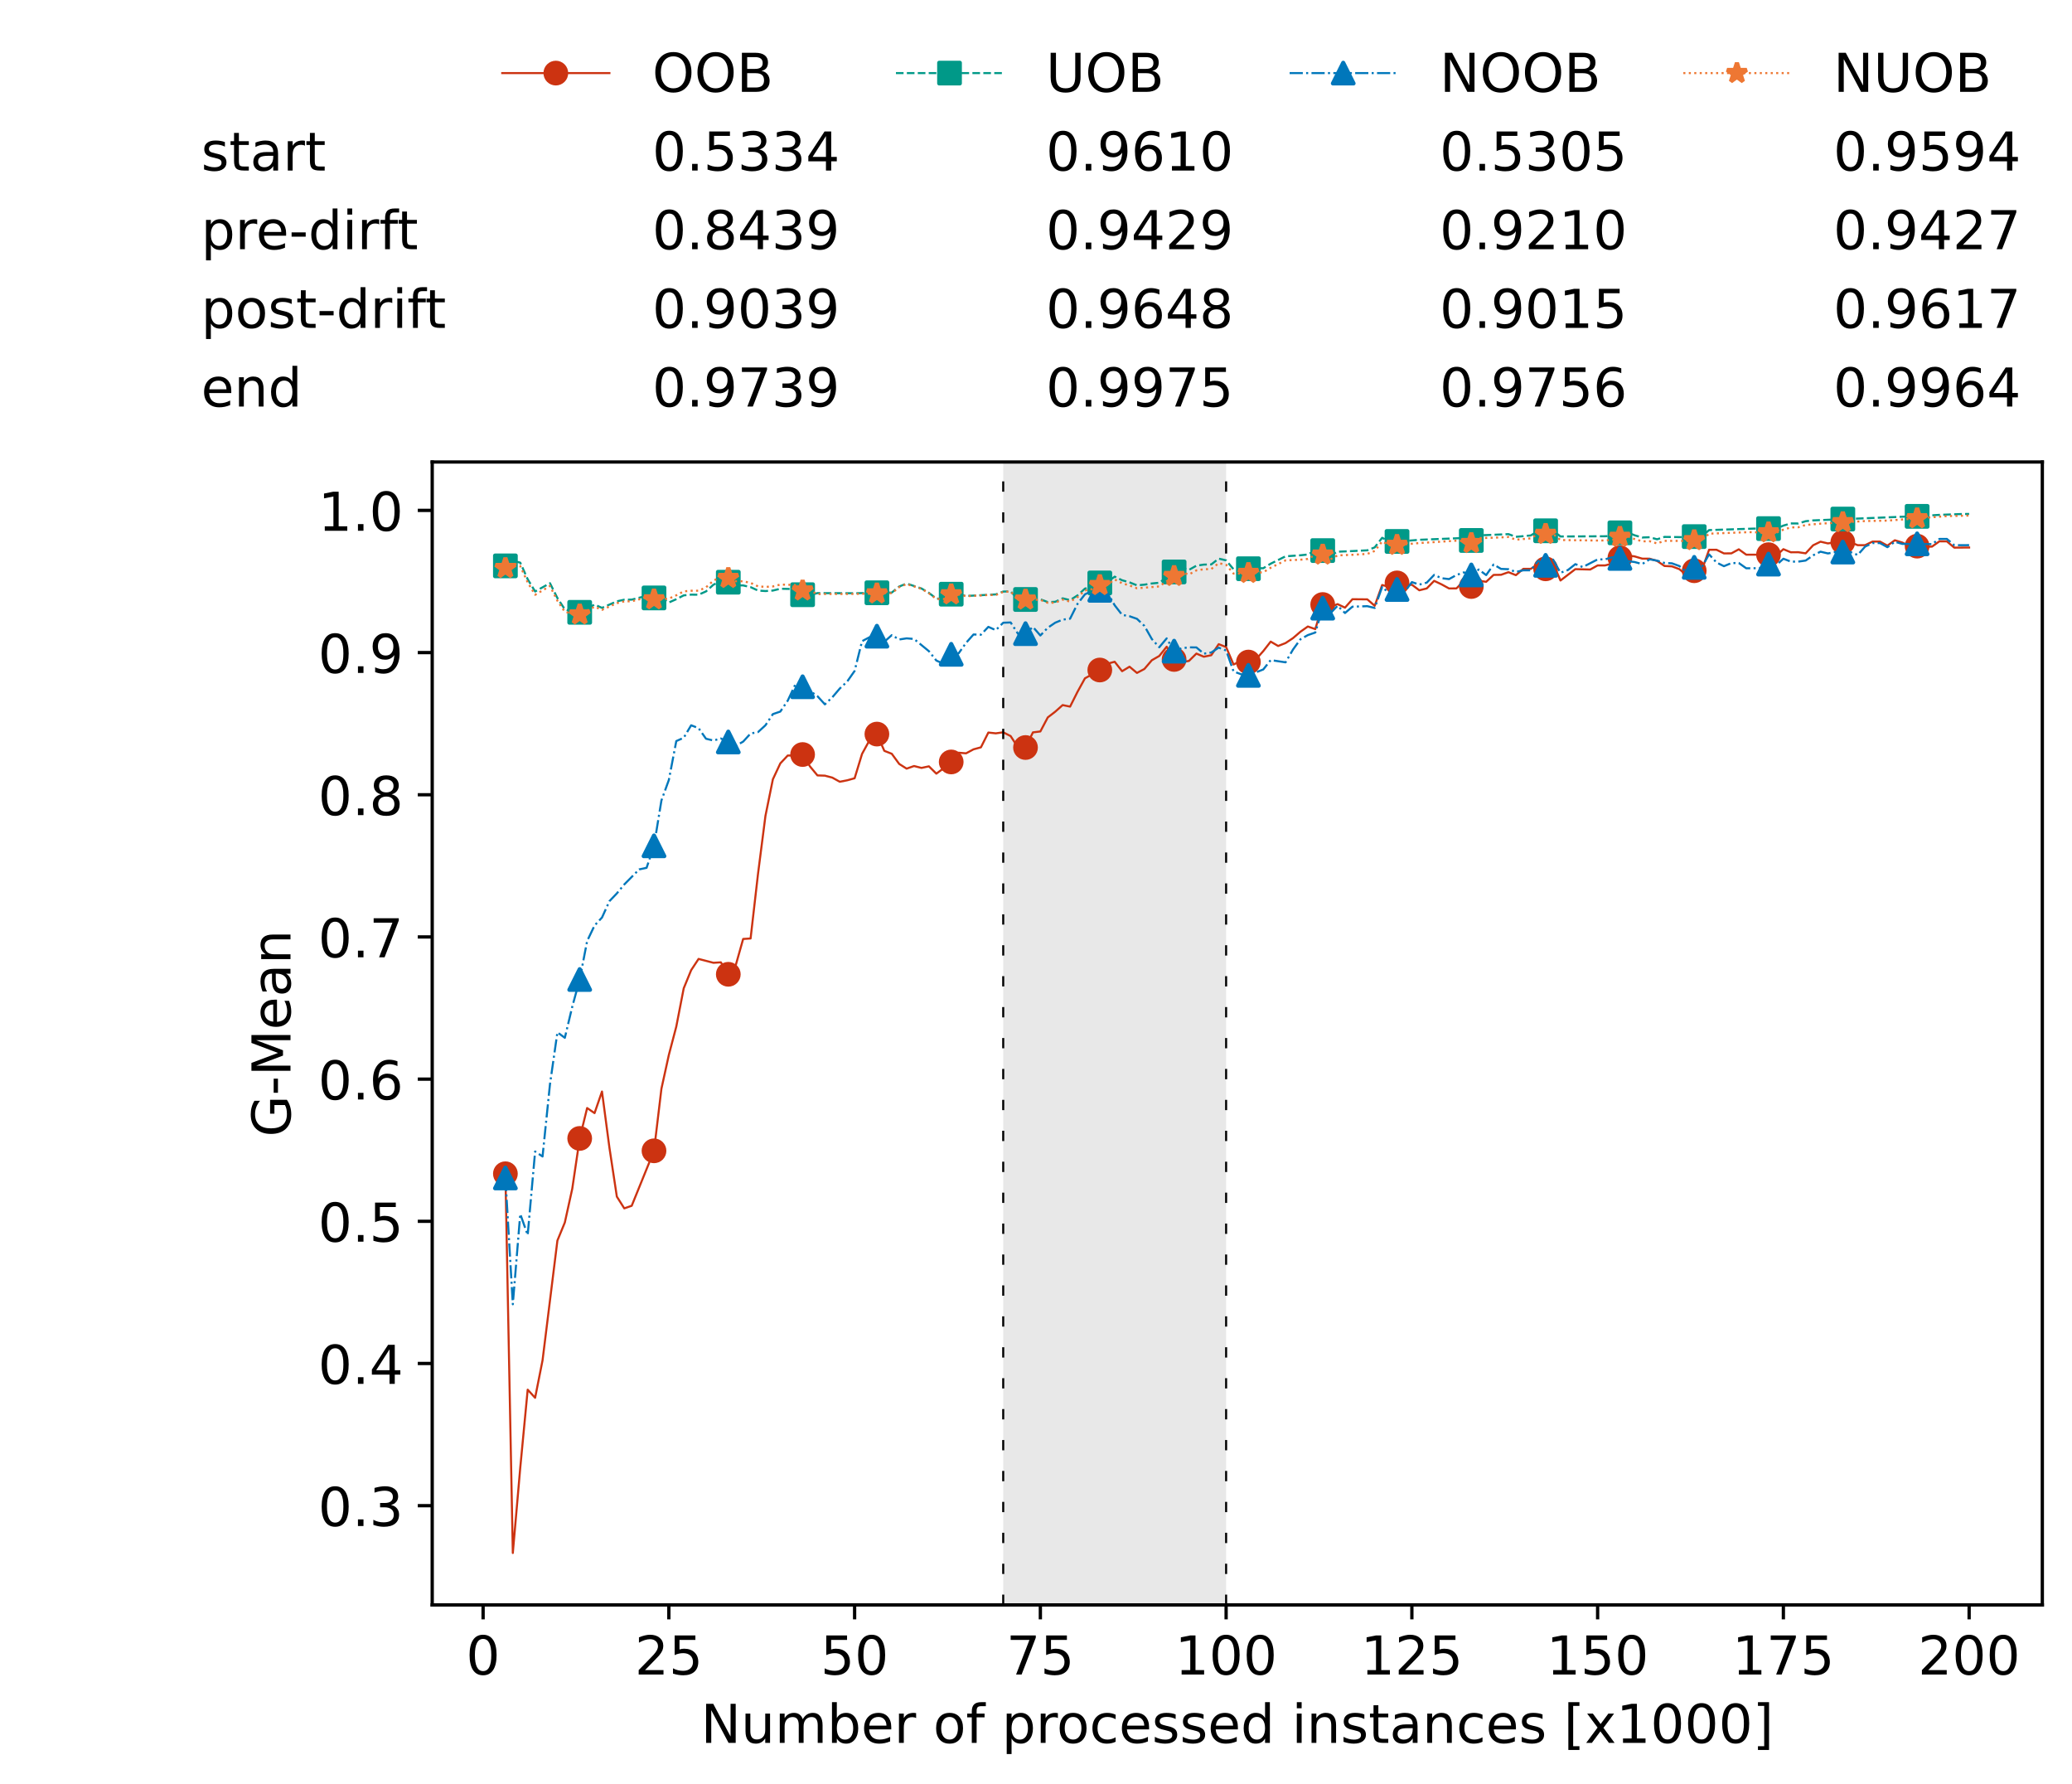 <?xml version="1.0" encoding="utf-8" standalone="no"?>
<!DOCTYPE svg PUBLIC "-//W3C//DTD SVG 1.1//EN"
  "http://www.w3.org/Graphics/SVG/1.1/DTD/svg11.dtd">
<!-- Created with matplotlib (https://matplotlib.org/) -->
<svg height="432.615pt" version="1.1" viewBox="0 0 502.65 432.615" width="502.65pt" xmlns="http://www.w3.org/2000/svg" xmlns:xlink="http://www.w3.org/1999/xlink">
 <defs>
  <style type="text/css">*{stroke-linecap:butt;stroke-linejoin:round;}</style>
 </defs>
 <g id="figure_1">
  <g id="patch_1">
   <path d="M 0 432.615 
L 502.65 432.615 
L 502.65 0 
L 0 0 
z
" style="fill:#ffffff;"/>
  </g>
  <g id="axes_1">
   <g id="patch_2">
    <path d="M 104.85 389.252 
L 495.45 389.252 
L 495.45 112.052 
L 104.85 112.052 
z
" style="fill:#ffffff;"/>
   </g>
   <g id="patch_3">
    <path clip-path="url(#p7d4f5ed61c)" d="M 297.446 389.252 
L 297.446 112.052 
L 243.372 112.052 
L 243.372 389.252 
z
" style="fill:#d3d3d3;opacity:0.5;"/>
   </g>
   <g id="matplotlib.axis_1">
    <g id="xtick_1">
     <g id="line2d_1">
      <defs>
       <path d="M 0 0 
L 0 3.5 
" id="m3090554d0c" style="stroke:#000000;stroke-width:0.8;"/>
      </defs>
      <g>
       <use style="stroke:#000000;stroke-width:0.8;" x="117.197" xlink:href="#m3090554d0c" y="389.252"/>
      </g>
     </g>
     <g id="text_1">
      <!-- 0 -->
      <g transform="translate(113.061 406.13)scale(0.13 -0.13)">
       <defs>
        <path d="M 31.781 66.406 
Q 24.172 66.406 20.328 58.906 
Q 16.5 51.422 16.5 36.375 
Q 16.5 21.391 20.328 13.891 
Q 24.172 6.391 31.781 6.391 
Q 39.453 6.391 43.281 13.891 
Q 47.125 21.391 47.125 36.375 
Q 47.125 51.422 43.281 58.906 
Q 39.453 66.406 31.781 66.406 
z
M 31.781 74.219 
Q 44.047 74.219 50.516 64.516 
Q 56.984 54.828 56.984 36.375 
Q 56.984 17.969 50.516 8.266 
Q 44.047 -1.422 31.781 -1.422 
Q 19.531 -1.422 13.062 8.266 
Q 6.594 17.969 6.594 36.375 
Q 6.594 54.828 13.062 64.516 
Q 19.531 74.219 31.781 74.219 
z
" id="DejaVuSans-48"/>
       </defs>
       <use xlink:href="#DejaVuSans-48"/>
      </g>
     </g>
    </g>
    <g id="xtick_2">
     <g id="line2d_2">
      <g>
       <use style="stroke:#000000;stroke-width:0.8;" x="162.259" xlink:href="#m3090554d0c" y="389.252"/>
      </g>
     </g>
     <g id="text_2">
      <!-- 25 -->
      <g transform="translate(153.988 406.13)scale(0.13 -0.13)">
       <defs>
        <path d="M 19.188 8.297 
L 53.609 8.297 
L 53.609 0 
L 7.328 0 
L 7.328 8.297 
Q 12.938 14.109 22.625 23.891 
Q 32.328 33.688 34.812 36.531 
Q 39.547 41.844 41.422 45.531 
Q 43.312 49.219 43.312 52.781 
Q 43.312 58.594 39.234 62.25 
Q 35.156 65.922 28.609 65.922 
Q 23.969 65.922 18.812 64.312 
Q 13.672 62.703 7.812 59.422 
L 7.812 69.391 
Q 13.766 71.781 18.938 73 
Q 24.125 74.219 28.422 74.219 
Q 39.75 74.219 46.484 68.547 
Q 53.219 62.891 53.219 53.422 
Q 53.219 48.922 51.531 44.891 
Q 49.859 40.875 45.406 35.406 
Q 44.188 33.984 37.641 27.219 
Q 31.109 20.453 19.188 8.297 
z
" id="DejaVuSans-50"/>
        <path d="M 10.797 72.906 
L 49.516 72.906 
L 49.516 64.594 
L 19.828 64.594 
L 19.828 46.734 
Q 21.969 47.469 24.109 47.828 
Q 26.266 48.188 28.422 48.188 
Q 40.625 48.188 47.75 41.5 
Q 54.891 34.812 54.891 23.391 
Q 54.891 11.625 47.562 5.094 
Q 40.234 -1.422 26.906 -1.422 
Q 22.312 -1.422 17.547 -0.641 
Q 12.797 0.141 7.719 1.703 
L 7.719 11.625 
Q 12.109 9.234 16.797 8.062 
Q 21.484 6.891 26.703 6.891 
Q 35.156 6.891 40.078 11.328 
Q 45.016 15.766 45.016 23.391 
Q 45.016 31 40.078 35.438 
Q 35.156 39.891 26.703 39.891 
Q 22.75 39.891 18.812 39.016 
Q 14.891 38.141 10.797 36.281 
z
" id="DejaVuSans-53"/>
       </defs>
       <use xlink:href="#DejaVuSans-50"/>
       <use x="63.623" xlink:href="#DejaVuSans-53"/>
      </g>
     </g>
    </g>
    <g id="xtick_3">
     <g id="line2d_3">
      <g>
       <use style="stroke:#000000;stroke-width:0.8;" x="207.322" xlink:href="#m3090554d0c" y="389.252"/>
      </g>
     </g>
     <g id="text_3">
      <!-- 50 -->
      <g transform="translate(199.05 406.13)scale(0.13 -0.13)">
       <use xlink:href="#DejaVuSans-53"/>
       <use x="63.623" xlink:href="#DejaVuSans-48"/>
      </g>
     </g>
    </g>
    <g id="xtick_4">
     <g id="line2d_4">
      <g>
       <use style="stroke:#000000;stroke-width:0.8;" x="252.384" xlink:href="#m3090554d0c" y="389.252"/>
      </g>
     </g>
     <g id="text_4">
      <!-- 75 -->
      <g transform="translate(244.113 406.13)scale(0.13 -0.13)">
       <defs>
        <path d="M 8.203 72.906 
L 55.078 72.906 
L 55.078 68.703 
L 28.609 0 
L 18.312 0 
L 43.219 64.594 
L 8.203 64.594 
z
" id="DejaVuSans-55"/>
       </defs>
       <use xlink:href="#DejaVuSans-55"/>
       <use x="63.623" xlink:href="#DejaVuSans-53"/>
      </g>
     </g>
    </g>
    <g id="xtick_5">
     <g id="line2d_5">
      <g>
       <use style="stroke:#000000;stroke-width:0.8;" x="297.446" xlink:href="#m3090554d0c" y="389.252"/>
      </g>
     </g>
     <g id="text_5">
      <!-- 100 -->
      <g transform="translate(285.039 406.13)scale(0.13 -0.13)">
       <defs>
        <path d="M 12.406 8.297 
L 28.516 8.297 
L 28.516 63.922 
L 10.984 60.406 
L 10.984 69.391 
L 28.422 72.906 
L 38.281 72.906 
L 38.281 8.297 
L 54.391 8.297 
L 54.391 0 
L 12.406 0 
z
" id="DejaVuSans-49"/>
       </defs>
       <use xlink:href="#DejaVuSans-49"/>
       <use x="63.623" xlink:href="#DejaVuSans-48"/>
       <use x="127.246" xlink:href="#DejaVuSans-48"/>
      </g>
     </g>
    </g>
    <g id="xtick_6">
     <g id="line2d_6">
      <g>
       <use style="stroke:#000000;stroke-width:0.8;" x="342.509" xlink:href="#m3090554d0c" y="389.252"/>
      </g>
     </g>
     <g id="text_6">
      <!-- 125 -->
      <g transform="translate(330.102 406.13)scale(0.13 -0.13)">
       <use xlink:href="#DejaVuSans-49"/>
       <use x="63.623" xlink:href="#DejaVuSans-50"/>
       <use x="127.246" xlink:href="#DejaVuSans-53"/>
      </g>
     </g>
    </g>
    <g id="xtick_7">
     <g id="line2d_7">
      <g>
       <use style="stroke:#000000;stroke-width:0.8;" x="387.571" xlink:href="#m3090554d0c" y="389.252"/>
      </g>
     </g>
     <g id="text_7">
      <!-- 150 -->
      <g transform="translate(375.164 406.13)scale(0.13 -0.13)">
       <use xlink:href="#DejaVuSans-49"/>
       <use x="63.623" xlink:href="#DejaVuSans-53"/>
       <use x="127.246" xlink:href="#DejaVuSans-48"/>
      </g>
     </g>
    </g>
    <g id="xtick_8">
     <g id="line2d_8">
      <g>
       <use style="stroke:#000000;stroke-width:0.8;" x="432.633" xlink:href="#m3090554d0c" y="389.252"/>
      </g>
     </g>
     <g id="text_8">
      <!-- 175 -->
      <g transform="translate(420.226 406.13)scale(0.13 -0.13)">
       <use xlink:href="#DejaVuSans-49"/>
       <use x="63.623" xlink:href="#DejaVuSans-55"/>
       <use x="127.246" xlink:href="#DejaVuSans-53"/>
      </g>
     </g>
    </g>
    <g id="xtick_9">
     <g id="line2d_9">
      <g>
       <use style="stroke:#000000;stroke-width:0.8;" x="477.695" xlink:href="#m3090554d0c" y="389.252"/>
      </g>
     </g>
     <g id="text_9">
      <!-- 200 -->
      <g transform="translate(465.289 406.13)scale(0.13 -0.13)">
       <use xlink:href="#DejaVuSans-50"/>
       <use x="63.623" xlink:href="#DejaVuSans-48"/>
       <use x="127.246" xlink:href="#DejaVuSans-48"/>
      </g>
     </g>
    </g>
    <g id="text_10">
     <!-- Number of processed instances [x1000] -->
     <g transform="translate(170.025 422.711)scale(0.13 -0.13)">
      <defs>
       <path d="M 9.812 72.906 
L 23.094 72.906 
L 55.422 11.922 
L 55.422 72.906 
L 64.984 72.906 
L 64.984 0 
L 51.703 0 
L 19.391 60.984 
L 19.391 0 
L 9.812 0 
z
" id="DejaVuSans-78"/>
       <path d="M 8.5 21.578 
L 8.5 54.688 
L 17.484 54.688 
L 17.484 21.922 
Q 17.484 14.156 20.5 10.266 
Q 23.531 6.391 29.594 6.391 
Q 36.859 6.391 41.078 11.031 
Q 45.312 15.672 45.312 23.688 
L 45.312 54.688 
L 54.297 54.688 
L 54.297 0 
L 45.312 0 
L 45.312 8.406 
Q 42.047 3.422 37.719 1 
Q 33.406 -1.422 27.688 -1.422 
Q 18.266 -1.422 13.375 4.438 
Q 8.5 10.297 8.5 21.578 
z
M 31.109 56 
z
" id="DejaVuSans-117"/>
       <path d="M 52 44.188 
Q 55.375 50.25 60.062 53.125 
Q 64.75 56 71.094 56 
Q 79.641 56 84.281 50.016 
Q 88.922 44.047 88.922 33.016 
L 88.922 0 
L 79.891 0 
L 79.891 32.719 
Q 79.891 40.578 77.094 44.375 
Q 74.312 48.188 68.609 48.188 
Q 61.625 48.188 57.562 43.547 
Q 53.516 38.922 53.516 30.906 
L 53.516 0 
L 44.484 0 
L 44.484 32.719 
Q 44.484 40.625 41.703 44.406 
Q 38.922 48.188 33.109 48.188 
Q 26.219 48.188 22.156 43.531 
Q 18.109 38.875 18.109 30.906 
L 18.109 0 
L 9.078 0 
L 9.078 54.688 
L 18.109 54.688 
L 18.109 46.188 
Q 21.188 51.219 25.484 53.609 
Q 29.781 56 35.688 56 
Q 41.656 56 45.828 52.969 
Q 50 49.953 52 44.188 
z
" id="DejaVuSans-109"/>
       <path d="M 48.688 27.297 
Q 48.688 37.203 44.609 42.844 
Q 40.531 48.484 33.406 48.484 
Q 26.266 48.484 22.188 42.844 
Q 18.109 37.203 18.109 27.297 
Q 18.109 17.391 22.188 11.75 
Q 26.266 6.109 33.406 6.109 
Q 40.531 6.109 44.609 11.75 
Q 48.688 17.391 48.688 27.297 
z
M 18.109 46.391 
Q 20.953 51.266 25.266 53.625 
Q 29.594 56 35.594 56 
Q 45.562 56 51.781 48.094 
Q 58.016 40.188 58.016 27.297 
Q 58.016 14.406 51.781 6.484 
Q 45.562 -1.422 35.594 -1.422 
Q 29.594 -1.422 25.266 0.953 
Q 20.953 3.328 18.109 8.203 
L 18.109 0 
L 9.078 0 
L 9.078 75.984 
L 18.109 75.984 
z
" id="DejaVuSans-98"/>
       <path d="M 56.203 29.594 
L 56.203 25.203 
L 14.891 25.203 
Q 15.484 15.922 20.484 11.062 
Q 25.484 6.203 34.422 6.203 
Q 39.594 6.203 44.453 7.469 
Q 49.312 8.734 54.109 11.281 
L 54.109 2.781 
Q 49.266 0.734 44.188 -0.344 
Q 39.109 -1.422 33.891 -1.422 
Q 20.797 -1.422 13.156 6.188 
Q 5.516 13.812 5.516 26.812 
Q 5.516 40.234 12.766 48.109 
Q 20.016 56 32.328 56 
Q 43.359 56 49.781 48.891 
Q 56.203 41.797 56.203 29.594 
z
M 47.219 32.234 
Q 47.125 39.594 43.094 43.984 
Q 39.062 48.391 32.422 48.391 
Q 24.906 48.391 20.391 44.141 
Q 15.875 39.891 15.188 32.172 
z
" id="DejaVuSans-101"/>
       <path d="M 41.109 46.297 
Q 39.594 47.172 37.812 47.578 
Q 36.031 48 33.891 48 
Q 26.266 48 22.188 43.047 
Q 18.109 38.094 18.109 28.812 
L 18.109 0 
L 9.078 0 
L 9.078 54.688 
L 18.109 54.688 
L 18.109 46.188 
Q 20.953 51.172 25.484 53.578 
Q 30.031 56 36.531 56 
Q 37.453 56 38.578 55.875 
Q 39.703 55.766 41.062 55.516 
z
" id="DejaVuSans-114"/>
       <path id="DejaVuSans-32"/>
       <path d="M 30.609 48.391 
Q 23.391 48.391 19.188 42.75 
Q 14.984 37.109 14.984 27.297 
Q 14.984 17.484 19.156 11.844 
Q 23.344 6.203 30.609 6.203 
Q 37.797 6.203 41.984 11.859 
Q 46.188 17.531 46.188 27.297 
Q 46.188 37.016 41.984 42.703 
Q 37.797 48.391 30.609 48.391 
z
M 30.609 56 
Q 42.328 56 49.016 48.375 
Q 55.719 40.766 55.719 27.297 
Q 55.719 13.875 49.016 6.219 
Q 42.328 -1.422 30.609 -1.422 
Q 18.844 -1.422 12.172 6.219 
Q 5.516 13.875 5.516 27.297 
Q 5.516 40.766 12.172 48.375 
Q 18.844 56 30.609 56 
z
" id="DejaVuSans-111"/>
       <path d="M 37.109 75.984 
L 37.109 68.5 
L 28.516 68.5 
Q 23.688 68.5 21.797 66.547 
Q 19.922 64.594 19.922 59.516 
L 19.922 54.688 
L 34.719 54.688 
L 34.719 47.703 
L 19.922 47.703 
L 19.922 0 
L 10.891 0 
L 10.891 47.703 
L 2.297 47.703 
L 2.297 54.688 
L 10.891 54.688 
L 10.891 58.5 
Q 10.891 67.625 15.141 71.797 
Q 19.391 75.984 28.609 75.984 
z
" id="DejaVuSans-102"/>
       <path d="M 18.109 8.203 
L 18.109 -20.797 
L 9.078 -20.797 
L 9.078 54.688 
L 18.109 54.688 
L 18.109 46.391 
Q 20.953 51.266 25.266 53.625 
Q 29.594 56 35.594 56 
Q 45.562 56 51.781 48.094 
Q 58.016 40.188 58.016 27.297 
Q 58.016 14.406 51.781 6.484 
Q 45.562 -1.422 35.594 -1.422 
Q 29.594 -1.422 25.266 0.953 
Q 20.953 3.328 18.109 8.203 
z
M 48.688 27.297 
Q 48.688 37.203 44.609 42.844 
Q 40.531 48.484 33.406 48.484 
Q 26.266 48.484 22.188 42.844 
Q 18.109 37.203 18.109 27.297 
Q 18.109 17.391 22.188 11.75 
Q 26.266 6.109 33.406 6.109 
Q 40.531 6.109 44.609 11.75 
Q 48.688 17.391 48.688 27.297 
z
" id="DejaVuSans-112"/>
       <path d="M 48.781 52.594 
L 48.781 44.188 
Q 44.969 46.297 41.141 47.344 
Q 37.312 48.391 33.406 48.391 
Q 24.656 48.391 19.812 42.844 
Q 14.984 37.312 14.984 27.297 
Q 14.984 17.281 19.812 11.734 
Q 24.656 6.203 33.406 6.203 
Q 37.312 6.203 41.141 7.25 
Q 44.969 8.297 48.781 10.406 
L 48.781 2.094 
Q 45.016 0.344 40.984 -0.531 
Q 36.969 -1.422 32.422 -1.422 
Q 20.062 -1.422 12.781 6.344 
Q 5.516 14.109 5.516 27.297 
Q 5.516 40.672 12.859 48.328 
Q 20.219 56 33.016 56 
Q 37.156 56 41.109 55.141 
Q 45.062 54.297 48.781 52.594 
z
" id="DejaVuSans-99"/>
       <path d="M 44.281 53.078 
L 44.281 44.578 
Q 40.484 46.531 36.375 47.5 
Q 32.281 48.484 27.875 48.484 
Q 21.188 48.484 17.844 46.438 
Q 14.5 44.391 14.5 40.281 
Q 14.5 37.156 16.891 35.375 
Q 19.281 33.594 26.516 31.984 
L 29.594 31.297 
Q 39.156 29.25 43.188 25.516 
Q 47.219 21.781 47.219 15.094 
Q 47.219 7.469 41.188 3.016 
Q 35.156 -1.422 24.609 -1.422 
Q 20.219 -1.422 15.453 -0.562 
Q 10.688 0.297 5.422 2 
L 5.422 11.281 
Q 10.406 8.688 15.234 7.391 
Q 20.062 6.109 24.812 6.109 
Q 31.156 6.109 34.562 8.281 
Q 37.984 10.453 37.984 14.406 
Q 37.984 18.062 35.516 20.016 
Q 33.062 21.969 24.703 23.781 
L 21.578 24.516 
Q 13.234 26.266 9.516 29.906 
Q 5.812 33.547 5.812 39.891 
Q 5.812 47.609 11.281 51.797 
Q 16.75 56 26.812 56 
Q 31.781 56 36.172 55.266 
Q 40.578 54.547 44.281 53.078 
z
" id="DejaVuSans-115"/>
       <path d="M 45.406 46.391 
L 45.406 75.984 
L 54.391 75.984 
L 54.391 0 
L 45.406 0 
L 45.406 8.203 
Q 42.578 3.328 38.25 0.953 
Q 33.938 -1.422 27.875 -1.422 
Q 17.969 -1.422 11.734 6.484 
Q 5.516 14.406 5.516 27.297 
Q 5.516 40.188 11.734 48.094 
Q 17.969 56 27.875 56 
Q 33.938 56 38.25 53.625 
Q 42.578 51.266 45.406 46.391 
z
M 14.797 27.297 
Q 14.797 17.391 18.875 11.75 
Q 22.953 6.109 30.078 6.109 
Q 37.203 6.109 41.297 11.75 
Q 45.406 17.391 45.406 27.297 
Q 45.406 37.203 41.297 42.844 
Q 37.203 48.484 30.078 48.484 
Q 22.953 48.484 18.875 42.844 
Q 14.797 37.203 14.797 27.297 
z
" id="DejaVuSans-100"/>
       <path d="M 9.422 54.688 
L 18.406 54.688 
L 18.406 0 
L 9.422 0 
z
M 9.422 75.984 
L 18.406 75.984 
L 18.406 64.594 
L 9.422 64.594 
z
" id="DejaVuSans-105"/>
       <path d="M 54.891 33.016 
L 54.891 0 
L 45.906 0 
L 45.906 32.719 
Q 45.906 40.484 42.875 44.328 
Q 39.844 48.188 33.797 48.188 
Q 26.516 48.188 22.312 43.547 
Q 18.109 38.922 18.109 30.906 
L 18.109 0 
L 9.078 0 
L 9.078 54.688 
L 18.109 54.688 
L 18.109 46.188 
Q 21.344 51.125 25.703 53.562 
Q 30.078 56 35.797 56 
Q 45.219 56 50.047 50.172 
Q 54.891 44.344 54.891 33.016 
z
" id="DejaVuSans-110"/>
       <path d="M 18.312 70.219 
L 18.312 54.688 
L 36.812 54.688 
L 36.812 47.703 
L 18.312 47.703 
L 18.312 18.016 
Q 18.312 11.328 20.141 9.422 
Q 21.969 7.516 27.594 7.516 
L 36.812 7.516 
L 36.812 0 
L 27.594 0 
Q 17.188 0 13.234 3.875 
Q 9.281 7.766 9.281 18.016 
L 9.281 47.703 
L 2.688 47.703 
L 2.688 54.688 
L 9.281 54.688 
L 9.281 70.219 
z
" id="DejaVuSans-116"/>
       <path d="M 34.281 27.484 
Q 23.391 27.484 19.188 25 
Q 14.984 22.516 14.984 16.5 
Q 14.984 11.719 18.141 8.906 
Q 21.297 6.109 26.703 6.109 
Q 34.188 6.109 38.703 11.406 
Q 43.219 16.703 43.219 25.484 
L 43.219 27.484 
z
M 52.203 31.203 
L 52.203 0 
L 43.219 0 
L 43.219 8.297 
Q 40.141 3.328 35.547 0.953 
Q 30.953 -1.422 24.312 -1.422 
Q 15.922 -1.422 10.953 3.297 
Q 6 8.016 6 15.922 
Q 6 25.141 12.172 29.828 
Q 18.359 34.516 30.609 34.516 
L 43.219 34.516 
L 43.219 35.406 
Q 43.219 41.609 39.141 45 
Q 35.062 48.391 27.688 48.391 
Q 23 48.391 18.547 47.266 
Q 14.109 46.141 10.016 43.891 
L 10.016 52.203 
Q 14.938 54.109 19.578 55.047 
Q 24.219 56 28.609 56 
Q 40.484 56 46.344 49.844 
Q 52.203 43.703 52.203 31.203 
z
" id="DejaVuSans-97"/>
       <path d="M 8.594 75.984 
L 29.297 75.984 
L 29.297 69 
L 17.578 69 
L 17.578 -6.203 
L 29.297 -6.203 
L 29.297 -13.188 
L 8.594 -13.188 
z
" id="DejaVuSans-91"/>
       <path d="M 54.891 54.688 
L 35.109 28.078 
L 55.906 0 
L 45.312 0 
L 29.391 21.484 
L 13.484 0 
L 2.875 0 
L 24.125 28.609 
L 4.688 54.688 
L 15.281 54.688 
L 29.781 35.203 
L 44.281 54.688 
z
" id="DejaVuSans-120"/>
       <path d="M 30.422 75.984 
L 30.422 -13.188 
L 9.719 -13.188 
L 9.719 -6.203 
L 21.391 -6.203 
L 21.391 69 
L 9.719 69 
L 9.719 75.984 
z
" id="DejaVuSans-93"/>
      </defs>
      <use xlink:href="#DejaVuSans-78"/>
      <use x="74.805" xlink:href="#DejaVuSans-117"/>
      <use x="138.184" xlink:href="#DejaVuSans-109"/>
      <use x="235.596" xlink:href="#DejaVuSans-98"/>
      <use x="299.072" xlink:href="#DejaVuSans-101"/>
      <use x="360.596" xlink:href="#DejaVuSans-114"/>
      <use x="401.709" xlink:href="#DejaVuSans-32"/>
      <use x="433.496" xlink:href="#DejaVuSans-111"/>
      <use x="494.678" xlink:href="#DejaVuSans-102"/>
      <use x="529.883" xlink:href="#DejaVuSans-32"/>
      <use x="561.67" xlink:href="#DejaVuSans-112"/>
      <use x="625.146" xlink:href="#DejaVuSans-114"/>
      <use x="664.01" xlink:href="#DejaVuSans-111"/>
      <use x="725.191" xlink:href="#DejaVuSans-99"/>
      <use x="780.172" xlink:href="#DejaVuSans-101"/>
      <use x="841.695" xlink:href="#DejaVuSans-115"/>
      <use x="893.795" xlink:href="#DejaVuSans-115"/>
      <use x="945.895" xlink:href="#DejaVuSans-101"/>
      <use x="1007.418" xlink:href="#DejaVuSans-100"/>
      <use x="1070.895" xlink:href="#DejaVuSans-32"/>
      <use x="1102.682" xlink:href="#DejaVuSans-105"/>
      <use x="1130.465" xlink:href="#DejaVuSans-110"/>
      <use x="1193.844" xlink:href="#DejaVuSans-115"/>
      <use x="1245.943" xlink:href="#DejaVuSans-116"/>
      <use x="1285.152" xlink:href="#DejaVuSans-97"/>
      <use x="1346.432" xlink:href="#DejaVuSans-110"/>
      <use x="1409.811" xlink:href="#DejaVuSans-99"/>
      <use x="1464.791" xlink:href="#DejaVuSans-101"/>
      <use x="1526.314" xlink:href="#DejaVuSans-115"/>
      <use x="1578.414" xlink:href="#DejaVuSans-32"/>
      <use x="1610.201" xlink:href="#DejaVuSans-91"/>
      <use x="1649.215" xlink:href="#DejaVuSans-120"/>
      <use x="1708.395" xlink:href="#DejaVuSans-49"/>
      <use x="1772.018" xlink:href="#DejaVuSans-48"/>
      <use x="1835.641" xlink:href="#DejaVuSans-48"/>
      <use x="1899.264" xlink:href="#DejaVuSans-48"/>
      <use x="1962.887" xlink:href="#DejaVuSans-93"/>
     </g>
    </g>
   </g>
   <g id="matplotlib.axis_2">
    <g id="ytick_1">
     <g id="line2d_10">
      <defs>
       <path d="M 0 0 
L -3.5 0 
" id="mda56918309" style="stroke:#000000;stroke-width:0.8;"/>
      </defs>
      <g>
       <use style="stroke:#000000;stroke-width:0.8;" x="104.85" xlink:href="#mda56918309" y="365.176"/>
      </g>
     </g>
     <g id="text_11">
      <!-- 0.3 -->
      <g transform="translate(77.176 370.115)scale(0.13 -0.13)">
       <defs>
        <path d="M 10.688 12.406 
L 21 12.406 
L 21 0 
L 10.688 0 
z
" id="DejaVuSans-46"/>
        <path d="M 40.578 39.312 
Q 47.656 37.797 51.625 33 
Q 55.609 28.219 55.609 21.188 
Q 55.609 10.406 48.188 4.484 
Q 40.766 -1.422 27.094 -1.422 
Q 22.516 -1.422 17.656 -0.516 
Q 12.797 0.391 7.625 2.203 
L 7.625 11.719 
Q 11.719 9.328 16.594 8.109 
Q 21.484 6.891 26.812 6.891 
Q 36.078 6.891 40.938 10.547 
Q 45.797 14.203 45.797 21.188 
Q 45.797 27.641 41.281 31.266 
Q 36.766 34.906 28.719 34.906 
L 20.219 34.906 
L 20.219 43.016 
L 29.109 43.016 
Q 36.375 43.016 40.234 45.922 
Q 44.094 48.828 44.094 54.297 
Q 44.094 59.906 40.109 62.906 
Q 36.141 65.922 28.719 65.922 
Q 24.656 65.922 20.016 65.031 
Q 15.375 64.156 9.812 62.312 
L 9.812 71.094 
Q 15.438 72.656 20.344 73.438 
Q 25.25 74.219 29.594 74.219 
Q 40.828 74.219 47.359 69.109 
Q 53.906 64.016 53.906 55.328 
Q 53.906 49.266 50.438 45.094 
Q 46.969 40.922 40.578 39.312 
z
" id="DejaVuSans-51"/>
       </defs>
       <use xlink:href="#DejaVuSans-48"/>
       <use x="63.623" xlink:href="#DejaVuSans-46"/>
       <use x="95.41" xlink:href="#DejaVuSans-51"/>
      </g>
     </g>
    </g>
    <g id="ytick_2">
     <g id="line2d_11">
      <g>
       <use style="stroke:#000000;stroke-width:0.8;" x="104.85" xlink:href="#mda56918309" y="330.692"/>
      </g>
     </g>
     <g id="text_12">
      <!-- 0.4 -->
      <g transform="translate(77.176 335.631)scale(0.13 -0.13)">
       <defs>
        <path d="M 37.797 64.312 
L 12.891 25.391 
L 37.797 25.391 
z
M 35.203 72.906 
L 47.609 72.906 
L 47.609 25.391 
L 58.016 25.391 
L 58.016 17.188 
L 47.609 17.188 
L 47.609 0 
L 37.797 0 
L 37.797 17.188 
L 4.891 17.188 
L 4.891 26.703 
z
" id="DejaVuSans-52"/>
       </defs>
       <use xlink:href="#DejaVuSans-48"/>
       <use x="63.623" xlink:href="#DejaVuSans-46"/>
       <use x="95.41" xlink:href="#DejaVuSans-52"/>
      </g>
     </g>
    </g>
    <g id="ytick_3">
     <g id="line2d_12">
      <g>
       <use style="stroke:#000000;stroke-width:0.8;" x="104.85" xlink:href="#mda56918309" y="296.208"/>
      </g>
     </g>
     <g id="text_13">
      <!-- 0.5 -->
      <g transform="translate(77.176 301.147)scale(0.13 -0.13)">
       <use xlink:href="#DejaVuSans-48"/>
       <use x="63.623" xlink:href="#DejaVuSans-46"/>
       <use x="95.41" xlink:href="#DejaVuSans-53"/>
      </g>
     </g>
    </g>
    <g id="ytick_4">
     <g id="line2d_13">
      <g>
       <use style="stroke:#000000;stroke-width:0.8;" x="104.85" xlink:href="#mda56918309" y="261.724"/>
      </g>
     </g>
     <g id="text_14">
      <!-- 0.6 -->
      <g transform="translate(77.176 266.663)scale(0.13 -0.13)">
       <defs>
        <path d="M 33.016 40.375 
Q 26.375 40.375 22.484 35.828 
Q 18.609 31.297 18.609 23.391 
Q 18.609 15.531 22.484 10.953 
Q 26.375 6.391 33.016 6.391 
Q 39.656 6.391 43.531 10.953 
Q 47.406 15.531 47.406 23.391 
Q 47.406 31.297 43.531 35.828 
Q 39.656 40.375 33.016 40.375 
z
M 52.594 71.297 
L 52.594 62.312 
Q 48.875 64.062 45.094 64.984 
Q 41.312 65.922 37.594 65.922 
Q 27.828 65.922 22.672 59.328 
Q 17.531 52.734 16.797 39.406 
Q 19.672 43.656 24.016 45.922 
Q 28.375 48.188 33.594 48.188 
Q 44.578 48.188 50.953 41.516 
Q 57.328 34.859 57.328 23.391 
Q 57.328 12.156 50.688 5.359 
Q 44.047 -1.422 33.016 -1.422 
Q 20.359 -1.422 13.672 8.266 
Q 6.984 17.969 6.984 36.375 
Q 6.984 53.656 15.188 63.938 
Q 23.391 74.219 37.203 74.219 
Q 40.922 74.219 44.703 73.484 
Q 48.484 72.75 52.594 71.297 
z
" id="DejaVuSans-54"/>
       </defs>
       <use xlink:href="#DejaVuSans-48"/>
       <use x="63.623" xlink:href="#DejaVuSans-46"/>
       <use x="95.41" xlink:href="#DejaVuSans-54"/>
      </g>
     </g>
    </g>
    <g id="ytick_5">
     <g id="line2d_14">
      <g>
       <use style="stroke:#000000;stroke-width:0.8;" x="104.85" xlink:href="#mda56918309" y="227.24"/>
      </g>
     </g>
     <g id="text_15">
      <!-- 0.7 -->
      <g transform="translate(77.176 232.179)scale(0.13 -0.13)">
       <use xlink:href="#DejaVuSans-48"/>
       <use x="63.623" xlink:href="#DejaVuSans-46"/>
       <use x="95.41" xlink:href="#DejaVuSans-55"/>
      </g>
     </g>
    </g>
    <g id="ytick_6">
     <g id="line2d_15">
      <g>
       <use style="stroke:#000000;stroke-width:0.8;" x="104.85" xlink:href="#mda56918309" y="192.756"/>
      </g>
     </g>
     <g id="text_16">
      <!-- 0.8 -->
      <g transform="translate(77.176 197.695)scale(0.13 -0.13)">
       <defs>
        <path d="M 31.781 34.625 
Q 24.75 34.625 20.719 30.859 
Q 16.703 27.094 16.703 20.516 
Q 16.703 13.922 20.719 10.156 
Q 24.75 6.391 31.781 6.391 
Q 38.812 6.391 42.859 10.172 
Q 46.922 13.969 46.922 20.516 
Q 46.922 27.094 42.891 30.859 
Q 38.875 34.625 31.781 34.625 
z
M 21.922 38.812 
Q 15.578 40.375 12.031 44.719 
Q 8.5 49.078 8.5 55.328 
Q 8.5 64.062 14.719 69.141 
Q 20.953 74.219 31.781 74.219 
Q 42.672 74.219 48.875 69.141 
Q 55.078 64.062 55.078 55.328 
Q 55.078 49.078 51.531 44.719 
Q 48 40.375 41.703 38.812 
Q 48.828 37.156 52.797 32.312 
Q 56.781 27.484 56.781 20.516 
Q 56.781 9.906 50.312 4.234 
Q 43.844 -1.422 31.781 -1.422 
Q 19.734 -1.422 13.25 4.234 
Q 6.781 9.906 6.781 20.516 
Q 6.781 27.484 10.781 32.312 
Q 14.797 37.156 21.922 38.812 
z
M 18.312 54.391 
Q 18.312 48.734 21.844 45.562 
Q 25.391 42.391 31.781 42.391 
Q 38.141 42.391 41.719 45.562 
Q 45.312 48.734 45.312 54.391 
Q 45.312 60.062 41.719 63.234 
Q 38.141 66.406 31.781 66.406 
Q 25.391 66.406 21.844 63.234 
Q 18.312 60.062 18.312 54.391 
z
" id="DejaVuSans-56"/>
       </defs>
       <use xlink:href="#DejaVuSans-48"/>
       <use x="63.623" xlink:href="#DejaVuSans-46"/>
       <use x="95.41" xlink:href="#DejaVuSans-56"/>
      </g>
     </g>
    </g>
    <g id="ytick_7">
     <g id="line2d_16">
      <g>
       <use style="stroke:#000000;stroke-width:0.8;" x="104.85" xlink:href="#mda56918309" y="158.272"/>
      </g>
     </g>
     <g id="text_17">
      <!-- 0.9 -->
      <g transform="translate(77.176 163.211)scale(0.13 -0.13)">
       <defs>
        <path d="M 10.984 1.516 
L 10.984 10.5 
Q 14.703 8.734 18.5 7.812 
Q 22.312 6.891 25.984 6.891 
Q 35.75 6.891 40.891 13.453 
Q 46.047 20.016 46.781 33.406 
Q 43.953 29.203 39.594 26.953 
Q 35.25 24.703 29.984 24.703 
Q 19.047 24.703 12.672 31.312 
Q 6.297 37.938 6.297 49.422 
Q 6.297 60.641 12.938 67.422 
Q 19.578 74.219 30.609 74.219 
Q 43.266 74.219 49.922 64.516 
Q 56.594 54.828 56.594 36.375 
Q 56.594 19.141 48.406 8.859 
Q 40.234 -1.422 26.422 -1.422 
Q 22.703 -1.422 18.891 -0.688 
Q 15.094 0.047 10.984 1.516 
z
M 30.609 32.422 
Q 37.25 32.422 41.125 36.953 
Q 45.016 41.5 45.016 49.422 
Q 45.016 57.281 41.125 61.844 
Q 37.25 66.406 30.609 66.406 
Q 23.969 66.406 20.094 61.844 
Q 16.219 57.281 16.219 49.422 
Q 16.219 41.5 20.094 36.953 
Q 23.969 32.422 30.609 32.422 
z
" id="DejaVuSans-57"/>
       </defs>
       <use xlink:href="#DejaVuSans-48"/>
       <use x="63.623" xlink:href="#DejaVuSans-46"/>
       <use x="95.41" xlink:href="#DejaVuSans-57"/>
      </g>
     </g>
    </g>
    <g id="ytick_8">
     <g id="line2d_17">
      <g>
       <use style="stroke:#000000;stroke-width:0.8;" x="104.85" xlink:href="#mda56918309" y="123.788"/>
      </g>
     </g>
     <g id="text_18">
      <!-- 1.0 -->
      <g transform="translate(77.176 128.727)scale(0.13 -0.13)">
       <use xlink:href="#DejaVuSans-49"/>
       <use x="63.623" xlink:href="#DejaVuSans-46"/>
       <use x="95.41" xlink:href="#DejaVuSans-48"/>
      </g>
     </g>
    </g>
    <g id="text_19">
     <!-- G-Mean -->
     <g transform="translate(70.472 275.744)rotate(-90)scale(0.13 -0.13)">
      <defs>
       <path d="M 59.516 10.406 
L 59.516 29.984 
L 43.406 29.984 
L 43.406 38.094 
L 69.281 38.094 
L 69.281 6.781 
Q 63.578 2.734 56.688 0.656 
Q 49.812 -1.422 42 -1.422 
Q 24.906 -1.422 15.25 8.562 
Q 5.609 18.562 5.609 36.375 
Q 5.609 54.25 15.25 64.234 
Q 24.906 74.219 42 74.219 
Q 49.125 74.219 55.547 72.453 
Q 61.969 70.703 67.391 67.281 
L 67.391 56.781 
Q 61.922 61.422 55.766 63.766 
Q 49.609 66.109 42.828 66.109 
Q 29.438 66.109 22.719 58.641 
Q 16.016 51.172 16.016 36.375 
Q 16.016 21.625 22.719 14.156 
Q 29.438 6.688 42.828 6.688 
Q 48.047 6.688 52.141 7.594 
Q 56.25 8.5 59.516 10.406 
z
" id="DejaVuSans-71"/>
       <path d="M 4.891 31.391 
L 31.203 31.391 
L 31.203 23.391 
L 4.891 23.391 
z
" id="DejaVuSans-45"/>
       <path d="M 9.812 72.906 
L 24.516 72.906 
L 43.109 23.297 
L 61.812 72.906 
L 76.516 72.906 
L 76.516 0 
L 66.891 0 
L 66.891 64.016 
L 48.094 14.016 
L 38.188 14.016 
L 19.391 64.016 
L 19.391 0 
L 9.812 0 
z
" id="DejaVuSans-77"/>
      </defs>
      <use xlink:href="#DejaVuSans-71"/>
      <use x="77.49" xlink:href="#DejaVuSans-45"/>
      <use x="113.574" xlink:href="#DejaVuSans-77"/>
      <use x="199.854" xlink:href="#DejaVuSans-101"/>
      <use x="261.377" xlink:href="#DejaVuSans-97"/>
      <use x="322.656" xlink:href="#DejaVuSans-110"/>
     </g>
    </g>
   </g>
   <g id="line2d_18"/>
   <g id="line2d_19"/>
   <g id="line2d_20"/>
   <g id="line2d_21"/>
   <g id="line2d_22"/>
   <g id="line2d_23">
    <path clip-path="url(#p7d4f5ed61c)" d="M 122.605 284.675 
L 124.407 376.652 
L 126.21 355.982 
L 128.012 337.044 
L 129.815 339.014 
L 131.617 329.927 
L 135.222 300.879 
L 137.024 296.494 
L 138.827 288.304 
L 140.629 276.108 
L 142.432 268.736 
L 144.234 269.969 
L 146.037 264.735 
L 147.839 278.328 
L 149.642 290.222 
L 151.444 293.069 
L 153.247 292.443 
L 158.654 279.113 
L 160.457 264.052 
L 162.259 255.845 
L 164.062 248.982 
L 165.864 239.702 
L 167.667 235.298 
L 169.469 232.571 
L 173.074 233.51 
L 174.877 233.4 
L 176.679 236.298 
L 178.482 234.108 
L 180.284 227.729 
L 182.087 227.613 
L 183.889 211.929 
L 185.692 197.872 
L 187.494 189.005 
L 189.297 185.149 
L 191.099 183.24 
L 192.902 183.253 
L 194.704 183 
L 196.507 185.899 
L 198.309 188.065 
L 200.112 188.125 
L 201.914 188.598 
L 203.717 189.601 
L 205.519 189.251 
L 207.322 188.755 
L 209.124 182.851 
L 210.927 179.56 
L 212.729 178.04 
L 214.532 182.106 
L 216.334 182.814 
L 218.137 185.279 
L 219.939 186.42 
L 221.742 185.788 
L 223.544 186.246 
L 225.347 185.86 
L 227.149 187.635 
L 228.952 186.297 
L 230.754 184.798 
L 232.557 182.562 
L 234.359 182.706 
L 236.162 181.739 
L 237.964 181.251 
L 239.767 177.668 
L 241.569 177.86 
L 243.372 177.606 
L 245.174 178.525 
L 246.976 181.32 
L 248.779 181.298 
L 250.581 177.627 
L 252.384 177.4 
L 254.186 173.995 
L 255.989 172.607 
L 257.791 171.005 
L 259.594 171.379 
L 261.396 167.79 
L 263.199 164.517 
L 266.804 162.502 
L 268.606 160.984 
L 270.409 160.502 
L 272.211 162.79 
L 274.014 161.698 
L 275.816 163.207 
L 277.619 162.249 
L 279.421 160.134 
L 281.224 159.097 
L 283.026 156.849 
L 284.829 159.94 
L 286.631 160.601 
L 288.434 160.294 
L 290.236 158.515 
L 292.039 159.278 
L 293.841 158.912 
L 295.644 156.232 
L 297.446 156.938 
L 299.249 161.167 
L 301.051 160.285 
L 302.854 160.569 
L 304.656 159.943 
L 306.459 157.917 
L 308.261 155.612 
L 310.064 156.672 
L 311.866 155.964 
L 313.669 154.767 
L 315.471 153.218 
L 317.274 151.949 
L 319.076 152.581 
L 320.879 146.615 
L 322.681 147.233 
L 324.484 146.52 
L 326.286 147.379 
L 328.089 145.33 
L 331.694 145.363 
L 333.496 146.928 
L 335.299 141.889 
L 337.101 142.358 
L 338.904 141.374 
L 340.706 142.054 
L 342.509 141.809 
L 344.311 143.164 
L 346.114 142.718 
L 347.916 140.875 
L 349.719 141.733 
L 351.521 142.719 
L 353.324 142.71 
L 355.126 140.852 
L 356.928 142.25 
L 358.731 140.852 
L 360.533 141.104 
L 362.336 139.434 
L 364.138 139.408 
L 365.941 138.772 
L 367.743 139.497 
L 369.546 137.96 
L 371.348 137.968 
L 373.151 136.855 
L 374.953 137.958 
L 376.756 136.603 
L 378.558 140.791 
L 382.163 138.037 
L 385.768 138.13 
L 387.571 137.135 
L 389.373 137.135 
L 391.176 136.675 
L 392.978 135.278 
L 394.781 134.684 
L 396.583 134.956 
L 398.386 135.488 
L 400.188 135.505 
L 401.991 136.037 
L 403.793 137.269 
L 405.596 137.36 
L 407.398 138.035 
L 409.201 139.546 
L 411.003 138.424 
L 412.806 138.416 
L 414.608 133.335 
L 416.411 133.335 
L 418.213 134.22 
L 420.016 134.211 
L 421.818 133.225 
L 423.621 134.528 
L 429.028 134.528 
L 430.831 134.837 
L 432.633 133.192 
L 434.436 133.947 
L 436.238 133.93 
L 438.041 134.201 
L 439.843 132.252 
L 441.646 131.376 
L 443.448 131.796 
L 445.251 131.485 
L 448.856 131.485 
L 450.658 132.227 
L 452.461 132.218 
L 454.263 131.351 
L 456.066 131.351 
L 457.868 132.337 
L 459.671 131.034 
L 461.473 131.581 
L 463.276 132.466 
L 465.078 132.457 
L 466.881 132.585 
L 468.683 132.576 
L 470.485 131.289 
L 472.288 131.298 
L 474.09 132.821 
L 477.695 132.794 
L 477.695 132.794 
" style="fill:none;stroke:#cc3311;stroke-linecap:square;stroke-width:0.5;"/>
    <defs>
     <path d="M 0 2.5 
C 0.663 2.5 1.299 2.237 1.768 1.768 
C 2.237 1.299 2.5 0.663 2.5 0 
C 2.5 -0.663 2.237 -1.299 1.768 -1.768 
C 1.299 -2.237 0.663 -2.5 0 -2.5 
C -0.663 -2.5 -1.299 -2.237 -1.768 -1.768 
C -2.237 -1.299 -2.5 -0.663 -2.5 0 
C -2.5 0.663 -2.237 1.299 -1.768 1.768 
C -1.299 2.237 -0.663 2.5 0 2.5 
z
" id="mff167f13eb" style="stroke:#cc3311;"/>
    </defs>
    <g clip-path="url(#p7d4f5ed61c)">
     <use style="fill:#cc3311;stroke:#cc3311;" x="122.605" xlink:href="#mff167f13eb" y="284.675"/>
     <use style="fill:#cc3311;stroke:#cc3311;" x="140.629" xlink:href="#mff167f13eb" y="276.108"/>
     <use style="fill:#cc3311;stroke:#cc3311;" x="158.654" xlink:href="#mff167f13eb" y="279.113"/>
     <use style="fill:#cc3311;stroke:#cc3311;" x="176.679" xlink:href="#mff167f13eb" y="236.298"/>
     <use style="fill:#cc3311;stroke:#cc3311;" x="194.704" xlink:href="#mff167f13eb" y="183"/>
     <use style="fill:#cc3311;stroke:#cc3311;" x="212.729" xlink:href="#mff167f13eb" y="178.04"/>
     <use style="fill:#cc3311;stroke:#cc3311;" x="230.754" xlink:href="#mff167f13eb" y="184.798"/>
     <use style="fill:#cc3311;stroke:#cc3311;" x="248.779" xlink:href="#mff167f13eb" y="181.298"/>
     <use style="fill:#cc3311;stroke:#cc3311;" x="266.804" xlink:href="#mff167f13eb" y="162.502"/>
     <use style="fill:#cc3311;stroke:#cc3311;" x="284.829" xlink:href="#mff167f13eb" y="159.94"/>
     <use style="fill:#cc3311;stroke:#cc3311;" x="302.854" xlink:href="#mff167f13eb" y="160.569"/>
     <use style="fill:#cc3311;stroke:#cc3311;" x="320.879" xlink:href="#mff167f13eb" y="146.615"/>
     <use style="fill:#cc3311;stroke:#cc3311;" x="338.904" xlink:href="#mff167f13eb" y="141.374"/>
     <use style="fill:#cc3311;stroke:#cc3311;" x="356.928" xlink:href="#mff167f13eb" y="142.25"/>
     <use style="fill:#cc3311;stroke:#cc3311;" x="374.953" xlink:href="#mff167f13eb" y="137.958"/>
     <use style="fill:#cc3311;stroke:#cc3311;" x="392.978" xlink:href="#mff167f13eb" y="135.278"/>
     <use style="fill:#cc3311;stroke:#cc3311;" x="411.003" xlink:href="#mff167f13eb" y="138.424"/>
     <use style="fill:#cc3311;stroke:#cc3311;" x="429.028" xlink:href="#mff167f13eb" y="134.528"/>
     <use style="fill:#cc3311;stroke:#cc3311;" x="447.053" xlink:href="#mff167f13eb" y="131.485"/>
     <use style="fill:#cc3311;stroke:#cc3311;" x="465.078" xlink:href="#mff167f13eb" y="132.457"/>
    </g>
   </g>
   <g id="line2d_24"/>
   <g id="line2d_25"/>
   <g id="line2d_26"/>
   <g id="line2d_27"/>
   <g id="line2d_28">
    <path clip-path="url(#p7d4f5ed61c)" d="M 122.605 137.247 
L 124.407 135.993 
L 126.21 136.462 
L 128.012 140.49 
L 129.815 143.452 
L 133.419 141.446 
L 135.222 145.05 
L 137.024 147.795 
L 138.827 148.305 
L 140.629 148.509 
L 144.234 146.64 
L 146.037 147.427 
L 149.642 145.846 
L 151.444 145.447 
L 153.247 145.431 
L 156.852 144.518 
L 158.654 145.021 
L 160.457 145.015 
L 162.259 146.128 
L 164.062 145.327 
L 165.864 144.399 
L 167.667 144.22 
L 169.469 144.239 
L 171.272 143.435 
L 173.074 141.811 
L 174.877 140.948 
L 176.679 141.206 
L 178.482 141.967 
L 180.284 141.987 
L 182.087 142.396 
L 183.889 143.231 
L 185.692 143.35 
L 187.494 143.231 
L 189.297 142.788 
L 192.902 142.869 
L 194.704 144.237 
L 196.507 144.306 
L 198.309 143.847 
L 207.322 143.88 
L 216.334 143.719 
L 218.137 142.253 
L 219.939 141.527 
L 223.544 142.729 
L 225.347 143.797 
L 227.149 145.177 
L 228.952 145.217 
L 230.754 144.112 
L 232.557 144.131 
L 234.359 144.549 
L 241.569 144.162 
L 243.372 143.468 
L 245.174 143.429 
L 246.976 145.31 
L 248.779 145.396 
L 250.581 145.306 
L 252.384 145.346 
L 254.186 146.027 
L 255.989 145.954 
L 257.791 145.12 
L 259.594 145.546 
L 261.396 144.408 
L 263.199 142.753 
L 265.001 142.393 
L 266.804 141.388 
L 268.606 141.216 
L 270.409 139.859 
L 272.211 140.728 
L 274.014 141.244 
L 275.816 141.96 
L 277.619 141.8 
L 279.421 141.511 
L 281.224 141.343 
L 284.829 138.714 
L 286.631 137.728 
L 288.434 138.209 
L 290.236 137.199 
L 292.039 136.935 
L 293.841 136.892 
L 295.644 135.487 
L 297.446 135.91 
L 299.249 138.068 
L 301.051 138.061 
L 304.656 137.795 
L 306.459 137.814 
L 308.261 136.714 
L 311.866 134.925 
L 315.471 134.676 
L 317.274 134.488 
L 319.076 133.508 
L 320.879 133.535 
L 322.681 134.779 
L 324.484 133.806 
L 328.089 133.652 
L 331.694 133.473 
L 333.496 132.758 
L 335.299 130.431 
L 337.101 131.367 
L 340.706 131.219 
L 344.311 130.918 
L 355.126 130.481 
L 356.928 131.08 
L 358.731 129.844 
L 362.336 129.703 
L 365.941 129.543 
L 367.743 130.202 
L 371.348 129.868 
L 373.151 128.763 
L 376.756 128.664 
L 378.558 130.115 
L 389.373 130.06 
L 391.176 129.971 
L 392.978 129.232 
L 394.781 129.101 
L 396.583 129.835 
L 398.386 130.363 
L 400.188 130.293 
L 401.991 130.796 
L 403.793 130.218 
L 409.201 130.288 
L 411.003 130.148 
L 412.806 130.139 
L 414.608 128.564 
L 425.423 128.204 
L 430.831 128.247 
L 432.633 127.477 
L 434.436 126.948 
L 436.238 126.965 
L 438.041 126.41 
L 439.843 126.215 
L 466.881 125.105 
L 470.485 124.87 
L 475.893 124.669 
L 477.695 124.652 
L 477.695 124.652 
" style="fill:none;stroke:#009988;stroke-dasharray:1.85,0.8;stroke-dashoffset:0;stroke-width:0.5;"/>
    <defs>
     <path d="M -2.5 2.5 
L 2.5 2.5 
L 2.5 -2.5 
L -2.5 -2.5 
z
" id="mb5345e93b2" style="stroke:#009988;stroke-linejoin:miter;"/>
    </defs>
    <g clip-path="url(#p7d4f5ed61c)">
     <use style="fill:#009988;stroke:#009988;stroke-linejoin:miter;" x="122.605" xlink:href="#mb5345e93b2" y="137.247"/>
     <use style="fill:#009988;stroke:#009988;stroke-linejoin:miter;" x="140.629" xlink:href="#mb5345e93b2" y="148.509"/>
     <use style="fill:#009988;stroke:#009988;stroke-linejoin:miter;" x="158.654" xlink:href="#mb5345e93b2" y="145.021"/>
     <use style="fill:#009988;stroke:#009988;stroke-linejoin:miter;" x="176.679" xlink:href="#mb5345e93b2" y="141.206"/>
     <use style="fill:#009988;stroke:#009988;stroke-linejoin:miter;" x="194.704" xlink:href="#mb5345e93b2" y="144.237"/>
     <use style="fill:#009988;stroke:#009988;stroke-linejoin:miter;" x="212.729" xlink:href="#mb5345e93b2" y="143.771"/>
     <use style="fill:#009988;stroke:#009988;stroke-linejoin:miter;" x="230.754" xlink:href="#mb5345e93b2" y="144.112"/>
     <use style="fill:#009988;stroke:#009988;stroke-linejoin:miter;" x="248.779" xlink:href="#mb5345e93b2" y="145.396"/>
     <use style="fill:#009988;stroke:#009988;stroke-linejoin:miter;" x="266.804" xlink:href="#mb5345e93b2" y="141.388"/>
     <use style="fill:#009988;stroke:#009988;stroke-linejoin:miter;" x="284.829" xlink:href="#mb5345e93b2" y="138.714"/>
     <use style="fill:#009988;stroke:#009988;stroke-linejoin:miter;" x="302.854" xlink:href="#mb5345e93b2" y="137.935"/>
     <use style="fill:#009988;stroke:#009988;stroke-linejoin:miter;" x="320.879" xlink:href="#mb5345e93b2" y="133.535"/>
     <use style="fill:#009988;stroke:#009988;stroke-linejoin:miter;" x="338.904" xlink:href="#mb5345e93b2" y="131.316"/>
     <use style="fill:#009988;stroke:#009988;stroke-linejoin:miter;" x="356.928" xlink:href="#mb5345e93b2" y="131.08"/>
     <use style="fill:#009988;stroke:#009988;stroke-linejoin:miter;" x="374.953" xlink:href="#mb5345e93b2" y="128.734"/>
     <use style="fill:#009988;stroke:#009988;stroke-linejoin:miter;" x="392.978" xlink:href="#mb5345e93b2" y="129.232"/>
     <use style="fill:#009988;stroke:#009988;stroke-linejoin:miter;" x="411.003" xlink:href="#mb5345e93b2" y="130.148"/>
     <use style="fill:#009988;stroke:#009988;stroke-linejoin:miter;" x="429.028" xlink:href="#mb5345e93b2" y="128.204"/>
     <use style="fill:#009988;stroke:#009988;stroke-linejoin:miter;" x="447.053" xlink:href="#mb5345e93b2" y="125.891"/>
     <use style="fill:#009988;stroke:#009988;stroke-linejoin:miter;" x="465.078" xlink:href="#mb5345e93b2" y="125.236"/>
    </g>
   </g>
   <g id="line2d_29"/>
   <g id="line2d_30"/>
   <g id="line2d_31"/>
   <g id="line2d_32"/>
   <g id="line2d_33">
    <path clip-path="url(#p7d4f5ed61c)" d="M 122.605 285.701 
L 124.407 316.328 
L 126.21 294.433 
L 128.012 299.544 
L 129.815 279.279 
L 131.617 280.49 
L 133.419 262.965 
L 135.222 250.371 
L 137.024 251.705 
L 138.827 244.153 
L 140.629 237.562 
L 142.432 228.241 
L 144.234 224.461 
L 146.037 222.537 
L 147.839 218.567 
L 149.642 216.678 
L 151.444 214.511 
L 155.049 210.859 
L 156.852 210.48 
L 158.654 205.143 
L 160.457 194.143 
L 162.259 189.16 
L 164.062 179.737 
L 165.864 178.934 
L 167.667 175.908 
L 169.469 176.607 
L 171.272 179.167 
L 173.074 179.601 
L 174.877 179.109 
L 178.482 180.899 
L 180.284 179.866 
L 182.087 177.897 
L 183.889 177.558 
L 185.692 175.904 
L 187.494 173.197 
L 189.297 172.579 
L 191.099 169.931 
L 192.902 166.087 
L 194.704 166.563 
L 196.507 167.584 
L 198.309 168.852 
L 200.112 170.826 
L 201.914 169.119 
L 203.717 166.998 
L 205.519 165.3 
L 207.322 162.725 
L 209.124 155.511 
L 210.927 154.554 
L 212.729 154.296 
L 214.532 155.653 
L 216.334 154.043 
L 218.137 155.098 
L 219.939 154.82 
L 221.742 154.971 
L 225.347 157.939 
L 227.149 160.206 
L 228.952 161.012 
L 230.754 158.687 
L 232.557 158.451 
L 234.359 155.92 
L 236.162 153.884 
L 237.964 153.937 
L 239.767 152.031 
L 241.569 152.839 
L 243.372 151.037 
L 245.174 150.966 
L 246.976 153.742 
L 248.779 153.683 
L 250.581 152.06 
L 252.384 154.127 
L 254.186 152.248 
L 255.989 151.026 
L 257.791 150.277 
L 259.594 150.055 
L 261.396 146.453 
L 263.199 144.143 
L 265.001 143.285 
L 266.804 143.168 
L 268.606 143.658 
L 270.409 146.797 
L 272.211 149.121 
L 274.014 149.455 
L 275.816 150.087 
L 277.619 151.798 
L 279.421 154.985 
L 281.224 156.982 
L 283.026 154.832 
L 284.829 157.924 
L 286.631 157.234 
L 288.434 157.006 
L 290.236 157.023 
L 292.039 158.532 
L 293.841 158.26 
L 295.644 157.076 
L 297.446 157.764 
L 299.249 162.854 
L 301.051 163.513 
L 302.854 163.803 
L 306.459 162.365 
L 308.261 160.095 
L 311.866 160.638 
L 313.669 157.539 
L 315.471 155.048 
L 317.274 154.033 
L 319.076 153.407 
L 320.879 147.5 
L 322.681 148.797 
L 324.484 146.915 
L 326.286 148.676 
L 328.089 147.141 
L 331.694 147.019 
L 333.496 147.445 
L 335.299 142.356 
L 337.101 143.966 
L 338.904 142.969 
L 340.706 143.631 
L 342.509 141.179 
L 344.311 141.783 
L 346.114 141.316 
L 347.916 139.431 
L 349.719 140.235 
L 351.521 140.453 
L 353.324 139.463 
L 355.126 138.821 
L 356.928 139.443 
L 358.731 138.129 
L 360.533 139.48 
L 362.336 136.904 
L 364.138 137.978 
L 365.941 138.051 
L 367.743 138.715 
L 369.546 138.314 
L 371.348 138.314 
L 373.151 136.019 
L 374.953 137.118 
L 376.756 135.722 
L 378.558 138.911 
L 380.361 138.254 
L 382.163 136.825 
L 383.966 137.532 
L 387.571 135.674 
L 389.373 135.666 
L 391.176 135.146 
L 392.978 135.438 
L 394.781 136.078 
L 396.583 136.318 
L 398.386 136.805 
L 400.188 135.652 
L 401.991 135.972 
L 403.793 136.532 
L 405.596 136.623 
L 407.398 137.281 
L 409.201 138.77 
L 411.003 137.601 
L 412.806 137.618 
L 414.608 134.446 
L 416.411 136.428 
L 418.213 137.32 
L 420.016 136.57 
L 421.818 136.544 
L 423.621 137.828 
L 427.226 137.801 
L 429.028 136.817 
L 430.831 137.143 
L 432.633 135.508 
L 434.436 136.212 
L 436.238 136.212 
L 438.041 135.952 
L 439.843 134.684 
L 441.646 133.801 
L 443.448 134.229 
L 445.251 133.886 
L 448.856 133.877 
L 450.658 134.601 
L 452.461 132.567 
L 454.263 131.71 
L 456.066 131.71 
L 457.868 132.712 
L 459.671 131.393 
L 461.473 131.914 
L 468.683 131.974 
L 470.485 130.713 
L 472.288 130.704 
L 474.09 132.234 
L 477.695 132.216 
L 477.695 132.216 
" style="fill:none;stroke:#0077bb;stroke-dasharray:3.2,0.8,0.5,0.8;stroke-dashoffset:0;stroke-width:0.5;"/>
    <defs>
     <path d="M 0 -2.5 
L -2.5 2.5 
L 2.5 2.5 
z
" id="mf6654cc711" style="stroke:#0077bb;stroke-linejoin:miter;"/>
    </defs>
    <g clip-path="url(#p7d4f5ed61c)">
     <use style="fill:#0077bb;stroke:#0077bb;stroke-linejoin:miter;" x="122.605" xlink:href="#mf6654cc711" y="285.701"/>
     <use style="fill:#0077bb;stroke:#0077bb;stroke-linejoin:miter;" x="140.629" xlink:href="#mf6654cc711" y="237.562"/>
     <use style="fill:#0077bb;stroke:#0077bb;stroke-linejoin:miter;" x="158.654" xlink:href="#mf6654cc711" y="205.143"/>
     <use style="fill:#0077bb;stroke:#0077bb;stroke-linejoin:miter;" x="176.679" xlink:href="#mf6654cc711" y="179.951"/>
     <use style="fill:#0077bb;stroke:#0077bb;stroke-linejoin:miter;" x="194.704" xlink:href="#mf6654cc711" y="166.563"/>
     <use style="fill:#0077bb;stroke:#0077bb;stroke-linejoin:miter;" x="212.729" xlink:href="#mf6654cc711" y="154.296"/>
     <use style="fill:#0077bb;stroke:#0077bb;stroke-linejoin:miter;" x="230.754" xlink:href="#mf6654cc711" y="158.687"/>
     <use style="fill:#0077bb;stroke:#0077bb;stroke-linejoin:miter;" x="248.779" xlink:href="#mf6654cc711" y="153.683"/>
     <use style="fill:#0077bb;stroke:#0077bb;stroke-linejoin:miter;" x="266.804" xlink:href="#mf6654cc711" y="143.168"/>
     <use style="fill:#0077bb;stroke:#0077bb;stroke-linejoin:miter;" x="284.829" xlink:href="#mf6654cc711" y="157.924"/>
     <use style="fill:#0077bb;stroke:#0077bb;stroke-linejoin:miter;" x="302.854" xlink:href="#mf6654cc711" y="163.803"/>
     <use style="fill:#0077bb;stroke:#0077bb;stroke-linejoin:miter;" x="320.879" xlink:href="#mf6654cc711" y="147.5"/>
     <use style="fill:#0077bb;stroke:#0077bb;stroke-linejoin:miter;" x="338.904" xlink:href="#mf6654cc711" y="142.969"/>
     <use style="fill:#0077bb;stroke:#0077bb;stroke-linejoin:miter;" x="356.928" xlink:href="#mf6654cc711" y="139.443"/>
     <use style="fill:#0077bb;stroke:#0077bb;stroke-linejoin:miter;" x="374.953" xlink:href="#mf6654cc711" y="137.118"/>
     <use style="fill:#0077bb;stroke:#0077bb;stroke-linejoin:miter;" x="392.978" xlink:href="#mf6654cc711" y="135.438"/>
     <use style="fill:#0077bb;stroke:#0077bb;stroke-linejoin:miter;" x="411.003" xlink:href="#mf6654cc711" y="137.601"/>
     <use style="fill:#0077bb;stroke:#0077bb;stroke-linejoin:miter;" x="429.028" xlink:href="#mf6654cc711" y="136.817"/>
     <use style="fill:#0077bb;stroke:#0077bb;stroke-linejoin:miter;" x="447.053" xlink:href="#mf6654cc711" y="133.894"/>
     <use style="fill:#0077bb;stroke:#0077bb;stroke-linejoin:miter;" x="465.078" xlink:href="#mf6654cc711" y="131.897"/>
    </g>
   </g>
   <g id="line2d_34"/>
   <g id="line2d_35"/>
   <g id="line2d_36"/>
   <g id="line2d_37"/>
   <g id="line2d_38">
    <path clip-path="url(#p7d4f5ed61c)" d="M 122.605 137.79 
L 124.407 136.533 
L 126.21 137.304 
L 128.012 141.251 
L 129.815 144.261 
L 133.419 142.127 
L 135.222 145.706 
L 137.024 148.378 
L 138.827 148.83 
L 140.629 149.049 
L 144.234 147.139 
L 146.037 147.914 
L 149.642 146.284 
L 151.444 145.859 
L 153.247 145.83 
L 156.852 144.904 
L 158.654 145.388 
L 160.457 145.382 
L 162.259 145.185 
L 164.062 144.377 
L 165.864 143.426 
L 167.667 143.274 
L 169.469 143.266 
L 171.272 142.446 
L 173.074 140.822 
L 174.877 139.959 
L 176.679 140.208 
L 178.482 140.968 
L 180.284 140.979 
L 182.087 141.372 
L 183.889 142.207 
L 185.692 142.343 
L 187.494 142.233 
L 189.297 141.781 
L 192.902 141.872 
L 194.704 143.239 
L 196.507 143.29 
L 198.309 144.068 
L 207.322 144.048 
L 212.729 143.949 
L 214.532 143.818 
L 216.334 143.879 
L 218.137 142.396 
L 219.939 141.652 
L 223.544 142.81 
L 225.347 143.877 
L 227.149 145.256 
L 228.952 145.288 
L 230.754 144.175 
L 232.557 144.185 
L 234.359 144.602 
L 239.767 144.306 
L 241.569 144.323 
L 243.372 143.547 
L 245.174 143.472 
L 246.976 145.361 
L 248.779 145.448 
L 252.384 145.477 
L 254.186 146.202 
L 255.989 146.165 
L 257.791 145.419 
L 259.594 145.92 
L 261.396 144.826 
L 263.199 143.218 
L 265.001 142.875 
L 266.804 141.924 
L 268.606 141.85 
L 270.409 140.546 
L 272.211 141.456 
L 274.014 141.997 
L 275.816 142.683 
L 281.224 142.228 
L 284.829 139.721 
L 286.631 138.825 
L 288.434 139.329 
L 290.236 138.338 
L 292.039 138.065 
L 293.841 138.013 
L 295.644 136.587 
L 297.446 136.982 
L 299.249 139.117 
L 301.051 139.11 
L 306.459 138.799 
L 308.261 137.703 
L 311.866 135.909 
L 315.471 135.749 
L 317.274 135.56 
L 319.076 134.547 
L 320.879 134.538 
L 322.681 135.698 
L 324.484 134.7 
L 328.089 134.555 
L 331.694 134.34 
L 333.496 133.626 
L 335.299 131.321 
L 337.101 132.246 
L 340.706 132.035 
L 344.311 131.708 
L 353.324 131.135 
L 355.126 131.156 
L 356.928 131.736 
L 358.731 130.505 
L 362.336 130.416 
L 365.941 130.238 
L 367.743 130.895 
L 371.348 130.569 
L 373.151 129.501 
L 376.756 129.498 
L 378.558 130.978 
L 387.571 131.099 
L 389.373 131.082 
L 391.176 130.912 
L 392.978 130.218 
L 394.781 130.043 
L 396.583 130.758 
L 398.386 131.293 
L 400.188 131.267 
L 401.991 131.795 
L 403.793 131.175 
L 409.201 131.193 
L 411.003 131.035 
L 412.806 130.999 
L 414.608 129.43 
L 423.621 129.087 
L 425.423 129.069 
L 427.226 129.183 
L 429.028 129.139 
L 430.831 129.244 
L 432.633 128.466 
L 434.436 127.912 
L 436.238 127.885 
L 438.041 127.322 
L 441.646 127.004 
L 452.461 126.375 
L 457.868 126.269 
L 472.288 125.177 
L 477.695 125.045 
L 477.695 125.045 
" style="fill:none;stroke:#ee7733;stroke-dasharray:0.5,0.825;stroke-dashoffset:0;stroke-width:0.5;"/>
    <defs>
     <path d="M 0 -2.5 
L -0.561 -0.773 
L -2.378 -0.773 
L -0.908 0.295 
L -1.469 2.023 
L -0 0.955 
L 1.469 2.023 
L 0.908 0.295 
L 2.378 -0.773 
L 0.561 -0.773 
z
" id="m72a6ba4930" style="stroke:#ee7733;stroke-linejoin:bevel;"/>
    </defs>
    <g clip-path="url(#p7d4f5ed61c)">
     <use style="fill:#ee7733;stroke:#ee7733;stroke-linejoin:bevel;" x="122.605" xlink:href="#m72a6ba4930" y="137.79"/>
     <use style="fill:#ee7733;stroke:#ee7733;stroke-linejoin:bevel;" x="140.629" xlink:href="#m72a6ba4930" y="149.049"/>
     <use style="fill:#ee7733;stroke:#ee7733;stroke-linejoin:bevel;" x="158.654" xlink:href="#m72a6ba4930" y="145.388"/>
     <use style="fill:#ee7733;stroke:#ee7733;stroke-linejoin:bevel;" x="176.679" xlink:href="#m72a6ba4930" y="140.208"/>
     <use style="fill:#ee7733;stroke:#ee7733;stroke-linejoin:bevel;" x="194.704" xlink:href="#m72a6ba4930" y="143.239"/>
     <use style="fill:#ee7733;stroke:#ee7733;stroke-linejoin:bevel;" x="212.729" xlink:href="#m72a6ba4930" y="143.949"/>
     <use style="fill:#ee7733;stroke:#ee7733;stroke-linejoin:bevel;" x="230.754" xlink:href="#m72a6ba4930" y="144.175"/>
     <use style="fill:#ee7733;stroke:#ee7733;stroke-linejoin:bevel;" x="248.779" xlink:href="#m72a6ba4930" y="145.448"/>
     <use style="fill:#ee7733;stroke:#ee7733;stroke-linejoin:bevel;" x="266.804" xlink:href="#m72a6ba4930" y="141.924"/>
     <use style="fill:#ee7733;stroke:#ee7733;stroke-linejoin:bevel;" x="284.829" xlink:href="#m72a6ba4930" y="139.721"/>
     <use style="fill:#ee7733;stroke:#ee7733;stroke-linejoin:bevel;" x="302.854" xlink:href="#m72a6ba4930" y="138.984"/>
     <use style="fill:#ee7733;stroke:#ee7733;stroke-linejoin:bevel;" x="320.879" xlink:href="#m72a6ba4930" y="134.538"/>
     <use style="fill:#ee7733;stroke:#ee7733;stroke-linejoin:bevel;" x="338.904" xlink:href="#m72a6ba4930" y="132.178"/>
     <use style="fill:#ee7733;stroke:#ee7733;stroke-linejoin:bevel;" x="356.928" xlink:href="#m72a6ba4930" y="131.736"/>
     <use style="fill:#ee7733;stroke:#ee7733;stroke-linejoin:bevel;" x="374.953" xlink:href="#m72a6ba4930" y="129.516"/>
     <use style="fill:#ee7733;stroke:#ee7733;stroke-linejoin:bevel;" x="392.978" xlink:href="#m72a6ba4930" y="130.218"/>
     <use style="fill:#ee7733;stroke:#ee7733;stroke-linejoin:bevel;" x="411.003" xlink:href="#m72a6ba4930" y="131.035"/>
     <use style="fill:#ee7733;stroke:#ee7733;stroke-linejoin:bevel;" x="429.028" xlink:href="#m72a6ba4930" y="129.139"/>
     <use style="fill:#ee7733;stroke:#ee7733;stroke-linejoin:bevel;" x="447.053" xlink:href="#m72a6ba4930" y="126.672"/>
     <use style="fill:#ee7733;stroke:#ee7733;stroke-linejoin:bevel;" x="465.078" xlink:href="#m72a6ba4930" y="125.727"/>
    </g>
   </g>
   <g id="line2d_39"/>
   <g id="line2d_40"/>
   <g id="line2d_41"/>
   <g id="line2d_42"/>
   <g id="line2d_43">
    <path clip-path="url(#p7d4f5ed61c)" d="M 243.372 389.252 
L 243.372 112.052 
" style="fill:none;stroke:#000000;stroke-dasharray:2.5,5;stroke-dashoffset:0;stroke-width:0.5;"/>
   </g>
   <g id="line2d_44">
    <path clip-path="url(#p7d4f5ed61c)" d="M 297.446 389.252 
L 297.446 112.052 
" style="fill:none;stroke:#000000;stroke-dasharray:2.5,5;stroke-dashoffset:0;stroke-width:0.5;"/>
   </g>
   <g id="patch_4">
    <path d="M 104.85 389.252 
L 104.85 112.052 
" style="fill:none;stroke:#000000;stroke-linecap:square;stroke-linejoin:miter;stroke-width:0.8;"/>
   </g>
   <g id="patch_5">
    <path d="M 495.45 389.252 
L 495.45 112.052 
" style="fill:none;stroke:#000000;stroke-linecap:square;stroke-linejoin:miter;stroke-width:0.8;"/>
   </g>
   <g id="patch_6">
    <path d="M 104.85 389.252 
L 495.45 389.252 
" style="fill:none;stroke:#000000;stroke-linecap:square;stroke-linejoin:miter;stroke-width:0.8;"/>
   </g>
   <g id="patch_7">
    <path d="M 104.85 112.052 
L 495.45 112.052 
" style="fill:none;stroke:#000000;stroke-linecap:square;stroke-linejoin:miter;stroke-width:0.8;"/>
   </g>
   <g id="legend_1">
    <g id="line2d_45"/>
    <g id="line2d_46"/>
    <g id="text_20">
     <!--   -->
     <g transform="translate(48.8 22.278)scale(0.13 -0.13)">
      <use xlink:href="#DejaVuSans-32"/>
     </g>
    </g>
    <g id="line2d_47"/>
    <g id="line2d_48"/>
    <g id="text_21">
     <!-- start -->
     <g transform="translate(48.8 41.36)scale(0.13 -0.13)">
      <use xlink:href="#DejaVuSans-115"/>
      <use x="52.1" xlink:href="#DejaVuSans-116"/>
      <use x="91.309" xlink:href="#DejaVuSans-97"/>
      <use x="152.588" xlink:href="#DejaVuSans-114"/>
      <use x="193.701" xlink:href="#DejaVuSans-116"/>
     </g>
    </g>
    <g id="line2d_49"/>
    <g id="line2d_50"/>
    <g id="text_22">
     <!-- pre-dirft -->
     <g transform="translate(48.8 60.441)scale(0.13 -0.13)">
      <use xlink:href="#DejaVuSans-112"/>
      <use x="63.477" xlink:href="#DejaVuSans-114"/>
      <use x="102.34" xlink:href="#DejaVuSans-101"/>
      <use x="163.863" xlink:href="#DejaVuSans-45"/>
      <use x="199.947" xlink:href="#DejaVuSans-100"/>
      <use x="263.424" xlink:href="#DejaVuSans-105"/>
      <use x="291.207" xlink:href="#DejaVuSans-114"/>
      <use x="332.32" xlink:href="#DejaVuSans-102"/>
      <use x="365.775" xlink:href="#DejaVuSans-116"/>
     </g>
    </g>
    <g id="line2d_51"/>
    <g id="line2d_52"/>
    <g id="text_23">
     <!-- post-drift -->
     <g transform="translate(48.8 79.523)scale(0.13 -0.13)">
      <use xlink:href="#DejaVuSans-112"/>
      <use x="63.477" xlink:href="#DejaVuSans-111"/>
      <use x="124.658" xlink:href="#DejaVuSans-115"/>
      <use x="176.758" xlink:href="#DejaVuSans-116"/>
      <use x="215.967" xlink:href="#DejaVuSans-45"/>
      <use x="252.051" xlink:href="#DejaVuSans-100"/>
      <use x="315.527" xlink:href="#DejaVuSans-114"/>
      <use x="356.641" xlink:href="#DejaVuSans-105"/>
      <use x="384.424" xlink:href="#DejaVuSans-102"/>
      <use x="417.879" xlink:href="#DejaVuSans-116"/>
     </g>
    </g>
    <g id="line2d_53"/>
    <g id="line2d_54"/>
    <g id="text_24">
     <!-- end -->
     <g transform="translate(48.8 98.604)scale(0.13 -0.13)">
      <use xlink:href="#DejaVuSans-101"/>
      <use x="61.523" xlink:href="#DejaVuSans-110"/>
      <use x="124.902" xlink:href="#DejaVuSans-100"/>
     </g>
    </g>
    <g id="line2d_55">
     <path d="M 121.84 17.728 
L 147.84 17.728 
" style="fill:none;stroke:#cc3311;stroke-linecap:square;stroke-width:0.5;"/>
    </g>
    <g id="line2d_56">
     <g>
      <use style="fill:#cc3311;stroke:#cc3311;" x="134.84" xlink:href="#mff167f13eb" y="17.728"/>
     </g>
    </g>
    <g id="text_25">
     <!-- OOB -->
     <g transform="translate(158.24 22.278)scale(0.13 -0.13)">
      <defs>
       <path d="M 39.406 66.219 
Q 28.656 66.219 22.328 58.203 
Q 16.016 50.203 16.016 36.375 
Q 16.016 22.609 22.328 14.594 
Q 28.656 6.594 39.406 6.594 
Q 50.141 6.594 56.422 14.594 
Q 62.703 22.609 62.703 36.375 
Q 62.703 50.203 56.422 58.203 
Q 50.141 66.219 39.406 66.219 
z
M 39.406 74.219 
Q 54.734 74.219 63.906 63.938 
Q 73.094 53.656 73.094 36.375 
Q 73.094 19.141 63.906 8.859 
Q 54.734 -1.422 39.406 -1.422 
Q 24.031 -1.422 14.812 8.828 
Q 5.609 19.094 5.609 36.375 
Q 5.609 53.656 14.812 63.938 
Q 24.031 74.219 39.406 74.219 
z
" id="DejaVuSans-79"/>
       <path d="M 19.672 34.812 
L 19.672 8.109 
L 35.5 8.109 
Q 43.453 8.109 47.281 11.406 
Q 51.125 14.703 51.125 21.484 
Q 51.125 28.328 47.281 31.562 
Q 43.453 34.812 35.5 34.812 
z
M 19.672 64.797 
L 19.672 42.828 
L 34.281 42.828 
Q 41.5 42.828 45.031 45.531 
Q 48.578 48.25 48.578 53.812 
Q 48.578 59.328 45.031 62.062 
Q 41.5 64.797 34.281 64.797 
z
M 9.812 72.906 
L 35.016 72.906 
Q 46.297 72.906 52.391 68.219 
Q 58.5 63.531 58.5 54.891 
Q 58.5 48.188 55.375 44.234 
Q 52.25 40.281 46.188 39.312 
Q 53.469 37.75 57.5 32.781 
Q 61.531 27.828 61.531 20.406 
Q 61.531 10.641 54.891 5.312 
Q 48.25 0 35.984 0 
L 9.812 0 
z
" id="DejaVuSans-66"/>
      </defs>
      <use xlink:href="#DejaVuSans-79"/>
      <use x="78.711" xlink:href="#DejaVuSans-79"/>
      <use x="157.422" xlink:href="#DejaVuSans-66"/>
     </g>
    </g>
    <g id="line2d_57"/>
    <g id="line2d_58"/>
    <g id="text_26">
     <!-- 0.5334 -->
     <g transform="translate(158.24 41.36)scale(0.13 -0.13)">
      <use xlink:href="#DejaVuSans-48"/>
      <use x="63.623" xlink:href="#DejaVuSans-46"/>
      <use x="95.41" xlink:href="#DejaVuSans-53"/>
      <use x="159.033" xlink:href="#DejaVuSans-51"/>
      <use x="222.656" xlink:href="#DejaVuSans-51"/>
      <use x="286.279" xlink:href="#DejaVuSans-52"/>
     </g>
    </g>
    <g id="line2d_59"/>
    <g id="line2d_60"/>
    <g id="text_27">
     <!-- 0.8439 -->
     <g transform="translate(158.24 60.441)scale(0.13 -0.13)">
      <use xlink:href="#DejaVuSans-48"/>
      <use x="63.623" xlink:href="#DejaVuSans-46"/>
      <use x="95.41" xlink:href="#DejaVuSans-56"/>
      <use x="159.033" xlink:href="#DejaVuSans-52"/>
      <use x="222.656" xlink:href="#DejaVuSans-51"/>
      <use x="286.279" xlink:href="#DejaVuSans-57"/>
     </g>
    </g>
    <g id="line2d_61"/>
    <g id="line2d_62"/>
    <g id="text_28">
     <!-- 0.9039 -->
     <g transform="translate(158.24 79.523)scale(0.13 -0.13)">
      <use xlink:href="#DejaVuSans-48"/>
      <use x="63.623" xlink:href="#DejaVuSans-46"/>
      <use x="95.41" xlink:href="#DejaVuSans-57"/>
      <use x="159.033" xlink:href="#DejaVuSans-48"/>
      <use x="222.656" xlink:href="#DejaVuSans-51"/>
      <use x="286.279" xlink:href="#DejaVuSans-57"/>
     </g>
    </g>
    <g id="line2d_63"/>
    <g id="line2d_64"/>
    <g id="text_29">
     <!-- 0.9739 -->
     <g transform="translate(158.24 98.604)scale(0.13 -0.13)">
      <use xlink:href="#DejaVuSans-48"/>
      <use x="63.623" xlink:href="#DejaVuSans-46"/>
      <use x="95.41" xlink:href="#DejaVuSans-57"/>
      <use x="159.033" xlink:href="#DejaVuSans-55"/>
      <use x="222.656" xlink:href="#DejaVuSans-51"/>
      <use x="286.279" xlink:href="#DejaVuSans-57"/>
     </g>
    </g>
    <g id="line2d_65">
     <path d="M 217.347 17.728 
L 243.347 17.728 
" style="fill:none;stroke:#009988;stroke-dasharray:1.85,0.8;stroke-dashoffset:0;stroke-width:0.5;"/>
    </g>
    <g id="line2d_66">
     <g>
      <use style="fill:#009988;stroke:#009988;stroke-linejoin:miter;" x="230.347" xlink:href="#mb5345e93b2" y="17.728"/>
     </g>
    </g>
    <g id="text_30">
     <!-- UOB -->
     <g transform="translate(253.747 22.278)scale(0.13 -0.13)">
      <defs>
       <path d="M 8.688 72.906 
L 18.609 72.906 
L 18.609 28.609 
Q 18.609 16.891 22.844 11.734 
Q 27.094 6.594 36.625 6.594 
Q 46.094 6.594 50.344 11.734 
Q 54.594 16.891 54.594 28.609 
L 54.594 72.906 
L 64.5 72.906 
L 64.5 27.391 
Q 64.5 13.141 57.438 5.859 
Q 50.391 -1.422 36.625 -1.422 
Q 22.797 -1.422 15.734 5.859 
Q 8.688 13.141 8.688 27.391 
z
" id="DejaVuSans-85"/>
      </defs>
      <use xlink:href="#DejaVuSans-85"/>
      <use x="73.193" xlink:href="#DejaVuSans-79"/>
      <use x="151.904" xlink:href="#DejaVuSans-66"/>
     </g>
    </g>
    <g id="line2d_67"/>
    <g id="line2d_68"/>
    <g id="text_31">
     <!-- 0.9610 -->
     <g transform="translate(253.747 41.36)scale(0.13 -0.13)">
      <use xlink:href="#DejaVuSans-48"/>
      <use x="63.623" xlink:href="#DejaVuSans-46"/>
      <use x="95.41" xlink:href="#DejaVuSans-57"/>
      <use x="159.033" xlink:href="#DejaVuSans-54"/>
      <use x="222.656" xlink:href="#DejaVuSans-49"/>
      <use x="286.279" xlink:href="#DejaVuSans-48"/>
     </g>
    </g>
    <g id="line2d_69"/>
    <g id="line2d_70"/>
    <g id="text_32">
     <!-- 0.9429 -->
     <g transform="translate(253.747 60.441)scale(0.13 -0.13)">
      <use xlink:href="#DejaVuSans-48"/>
      <use x="63.623" xlink:href="#DejaVuSans-46"/>
      <use x="95.41" xlink:href="#DejaVuSans-57"/>
      <use x="159.033" xlink:href="#DejaVuSans-52"/>
      <use x="222.656" xlink:href="#DejaVuSans-50"/>
      <use x="286.279" xlink:href="#DejaVuSans-57"/>
     </g>
    </g>
    <g id="line2d_71"/>
    <g id="line2d_72"/>
    <g id="text_33">
     <!-- 0.9648 -->
     <g transform="translate(253.747 79.523)scale(0.13 -0.13)">
      <use xlink:href="#DejaVuSans-48"/>
      <use x="63.623" xlink:href="#DejaVuSans-46"/>
      <use x="95.41" xlink:href="#DejaVuSans-57"/>
      <use x="159.033" xlink:href="#DejaVuSans-54"/>
      <use x="222.656" xlink:href="#DejaVuSans-52"/>
      <use x="286.279" xlink:href="#DejaVuSans-56"/>
     </g>
    </g>
    <g id="line2d_73"/>
    <g id="line2d_74"/>
    <g id="text_34">
     <!-- 0.9975 -->
     <g transform="translate(253.747 98.604)scale(0.13 -0.13)">
      <use xlink:href="#DejaVuSans-48"/>
      <use x="63.623" xlink:href="#DejaVuSans-46"/>
      <use x="95.41" xlink:href="#DejaVuSans-57"/>
      <use x="159.033" xlink:href="#DejaVuSans-57"/>
      <use x="222.656" xlink:href="#DejaVuSans-55"/>
      <use x="286.279" xlink:href="#DejaVuSans-53"/>
     </g>
    </g>
    <g id="line2d_75">
     <path d="M 312.855 17.728 
L 338.855 17.728 
" style="fill:none;stroke:#0077bb;stroke-dasharray:3.2,0.8,0.5,0.8;stroke-dashoffset:0;stroke-width:0.5;"/>
    </g>
    <g id="line2d_76">
     <g>
      <use style="fill:#0077bb;stroke:#0077bb;stroke-linejoin:miter;" x="325.855" xlink:href="#mf6654cc711" y="17.728"/>
     </g>
    </g>
    <g id="text_35">
     <!-- NOOB -->
     <g transform="translate(349.255 22.278)scale(0.13 -0.13)">
      <use xlink:href="#DejaVuSans-78"/>
      <use x="74.805" xlink:href="#DejaVuSans-79"/>
      <use x="153.516" xlink:href="#DejaVuSans-79"/>
      <use x="232.227" xlink:href="#DejaVuSans-66"/>
     </g>
    </g>
    <g id="line2d_77"/>
    <g id="line2d_78"/>
    <g id="text_36">
     <!-- 0.5305 -->
     <g transform="translate(349.255 41.36)scale(0.13 -0.13)">
      <use xlink:href="#DejaVuSans-48"/>
      <use x="63.623" xlink:href="#DejaVuSans-46"/>
      <use x="95.41" xlink:href="#DejaVuSans-53"/>
      <use x="159.033" xlink:href="#DejaVuSans-51"/>
      <use x="222.656" xlink:href="#DejaVuSans-48"/>
      <use x="286.279" xlink:href="#DejaVuSans-53"/>
     </g>
    </g>
    <g id="line2d_79"/>
    <g id="line2d_80"/>
    <g id="text_37">
     <!-- 0.9210 -->
     <g transform="translate(349.255 60.441)scale(0.13 -0.13)">
      <use xlink:href="#DejaVuSans-48"/>
      <use x="63.623" xlink:href="#DejaVuSans-46"/>
      <use x="95.41" xlink:href="#DejaVuSans-57"/>
      <use x="159.033" xlink:href="#DejaVuSans-50"/>
      <use x="222.656" xlink:href="#DejaVuSans-49"/>
      <use x="286.279" xlink:href="#DejaVuSans-48"/>
     </g>
    </g>
    <g id="line2d_81"/>
    <g id="line2d_82"/>
    <g id="text_38">
     <!-- 0.9015 -->
     <g transform="translate(349.255 79.523)scale(0.13 -0.13)">
      <use xlink:href="#DejaVuSans-48"/>
      <use x="63.623" xlink:href="#DejaVuSans-46"/>
      <use x="95.41" xlink:href="#DejaVuSans-57"/>
      <use x="159.033" xlink:href="#DejaVuSans-48"/>
      <use x="222.656" xlink:href="#DejaVuSans-49"/>
      <use x="286.279" xlink:href="#DejaVuSans-53"/>
     </g>
    </g>
    <g id="line2d_83"/>
    <g id="line2d_84"/>
    <g id="text_39">
     <!-- 0.9756 -->
     <g transform="translate(349.255 98.604)scale(0.13 -0.13)">
      <use xlink:href="#DejaVuSans-48"/>
      <use x="63.623" xlink:href="#DejaVuSans-46"/>
      <use x="95.41" xlink:href="#DejaVuSans-57"/>
      <use x="159.033" xlink:href="#DejaVuSans-55"/>
      <use x="222.656" xlink:href="#DejaVuSans-53"/>
      <use x="286.279" xlink:href="#DejaVuSans-54"/>
     </g>
    </g>
    <g id="line2d_85">
     <path d="M 408.362 17.728 
L 434.362 17.728 
" style="fill:none;stroke:#ee7733;stroke-dasharray:0.5,0.825;stroke-dashoffset:0;stroke-width:0.5;"/>
    </g>
    <g id="line2d_86">
     <g>
      <use style="fill:#ee7733;stroke:#ee7733;stroke-linejoin:bevel;" x="421.362" xlink:href="#m72a6ba4930" y="17.728"/>
     </g>
    </g>
    <g id="text_40">
     <!-- NUOB -->
     <g transform="translate(444.762 22.278)scale(0.13 -0.13)">
      <use xlink:href="#DejaVuSans-78"/>
      <use x="74.805" xlink:href="#DejaVuSans-85"/>
      <use x="147.998" xlink:href="#DejaVuSans-79"/>
      <use x="226.709" xlink:href="#DejaVuSans-66"/>
     </g>
    </g>
    <g id="line2d_87"/>
    <g id="line2d_88"/>
    <g id="text_41">
     <!-- 0.9594 -->
     <g transform="translate(444.762 41.36)scale(0.13 -0.13)">
      <use xlink:href="#DejaVuSans-48"/>
      <use x="63.623" xlink:href="#DejaVuSans-46"/>
      <use x="95.41" xlink:href="#DejaVuSans-57"/>
      <use x="159.033" xlink:href="#DejaVuSans-53"/>
      <use x="222.656" xlink:href="#DejaVuSans-57"/>
      <use x="286.279" xlink:href="#DejaVuSans-52"/>
     </g>
    </g>
    <g id="line2d_89"/>
    <g id="line2d_90"/>
    <g id="text_42">
     <!-- 0.9427 -->
     <g transform="translate(444.762 60.441)scale(0.13 -0.13)">
      <use xlink:href="#DejaVuSans-48"/>
      <use x="63.623" xlink:href="#DejaVuSans-46"/>
      <use x="95.41" xlink:href="#DejaVuSans-57"/>
      <use x="159.033" xlink:href="#DejaVuSans-52"/>
      <use x="222.656" xlink:href="#DejaVuSans-50"/>
      <use x="286.279" xlink:href="#DejaVuSans-55"/>
     </g>
    </g>
    <g id="line2d_91"/>
    <g id="line2d_92"/>
    <g id="text_43">
     <!-- 0.9617 -->
     <g transform="translate(444.762 79.523)scale(0.13 -0.13)">
      <use xlink:href="#DejaVuSans-48"/>
      <use x="63.623" xlink:href="#DejaVuSans-46"/>
      <use x="95.41" xlink:href="#DejaVuSans-57"/>
      <use x="159.033" xlink:href="#DejaVuSans-54"/>
      <use x="222.656" xlink:href="#DejaVuSans-49"/>
      <use x="286.279" xlink:href="#DejaVuSans-55"/>
     </g>
    </g>
    <g id="line2d_93"/>
    <g id="line2d_94"/>
    <g id="text_44">
     <!-- 0.9964 -->
     <g transform="translate(444.762 98.604)scale(0.13 -0.13)">
      <use xlink:href="#DejaVuSans-48"/>
      <use x="63.623" xlink:href="#DejaVuSans-46"/>
      <use x="95.41" xlink:href="#DejaVuSans-57"/>
      <use x="159.033" xlink:href="#DejaVuSans-57"/>
      <use x="222.656" xlink:href="#DejaVuSans-54"/>
      <use x="286.279" xlink:href="#DejaVuSans-52"/>
     </g>
    </g>
   </g>
  </g>
 </g>
 <defs>
  <clipPath id="p7d4f5ed61c">
   <rect height="277.2" width="390.6" x="104.85" y="112.052"/>
  </clipPath>
 </defs>
</svg>
